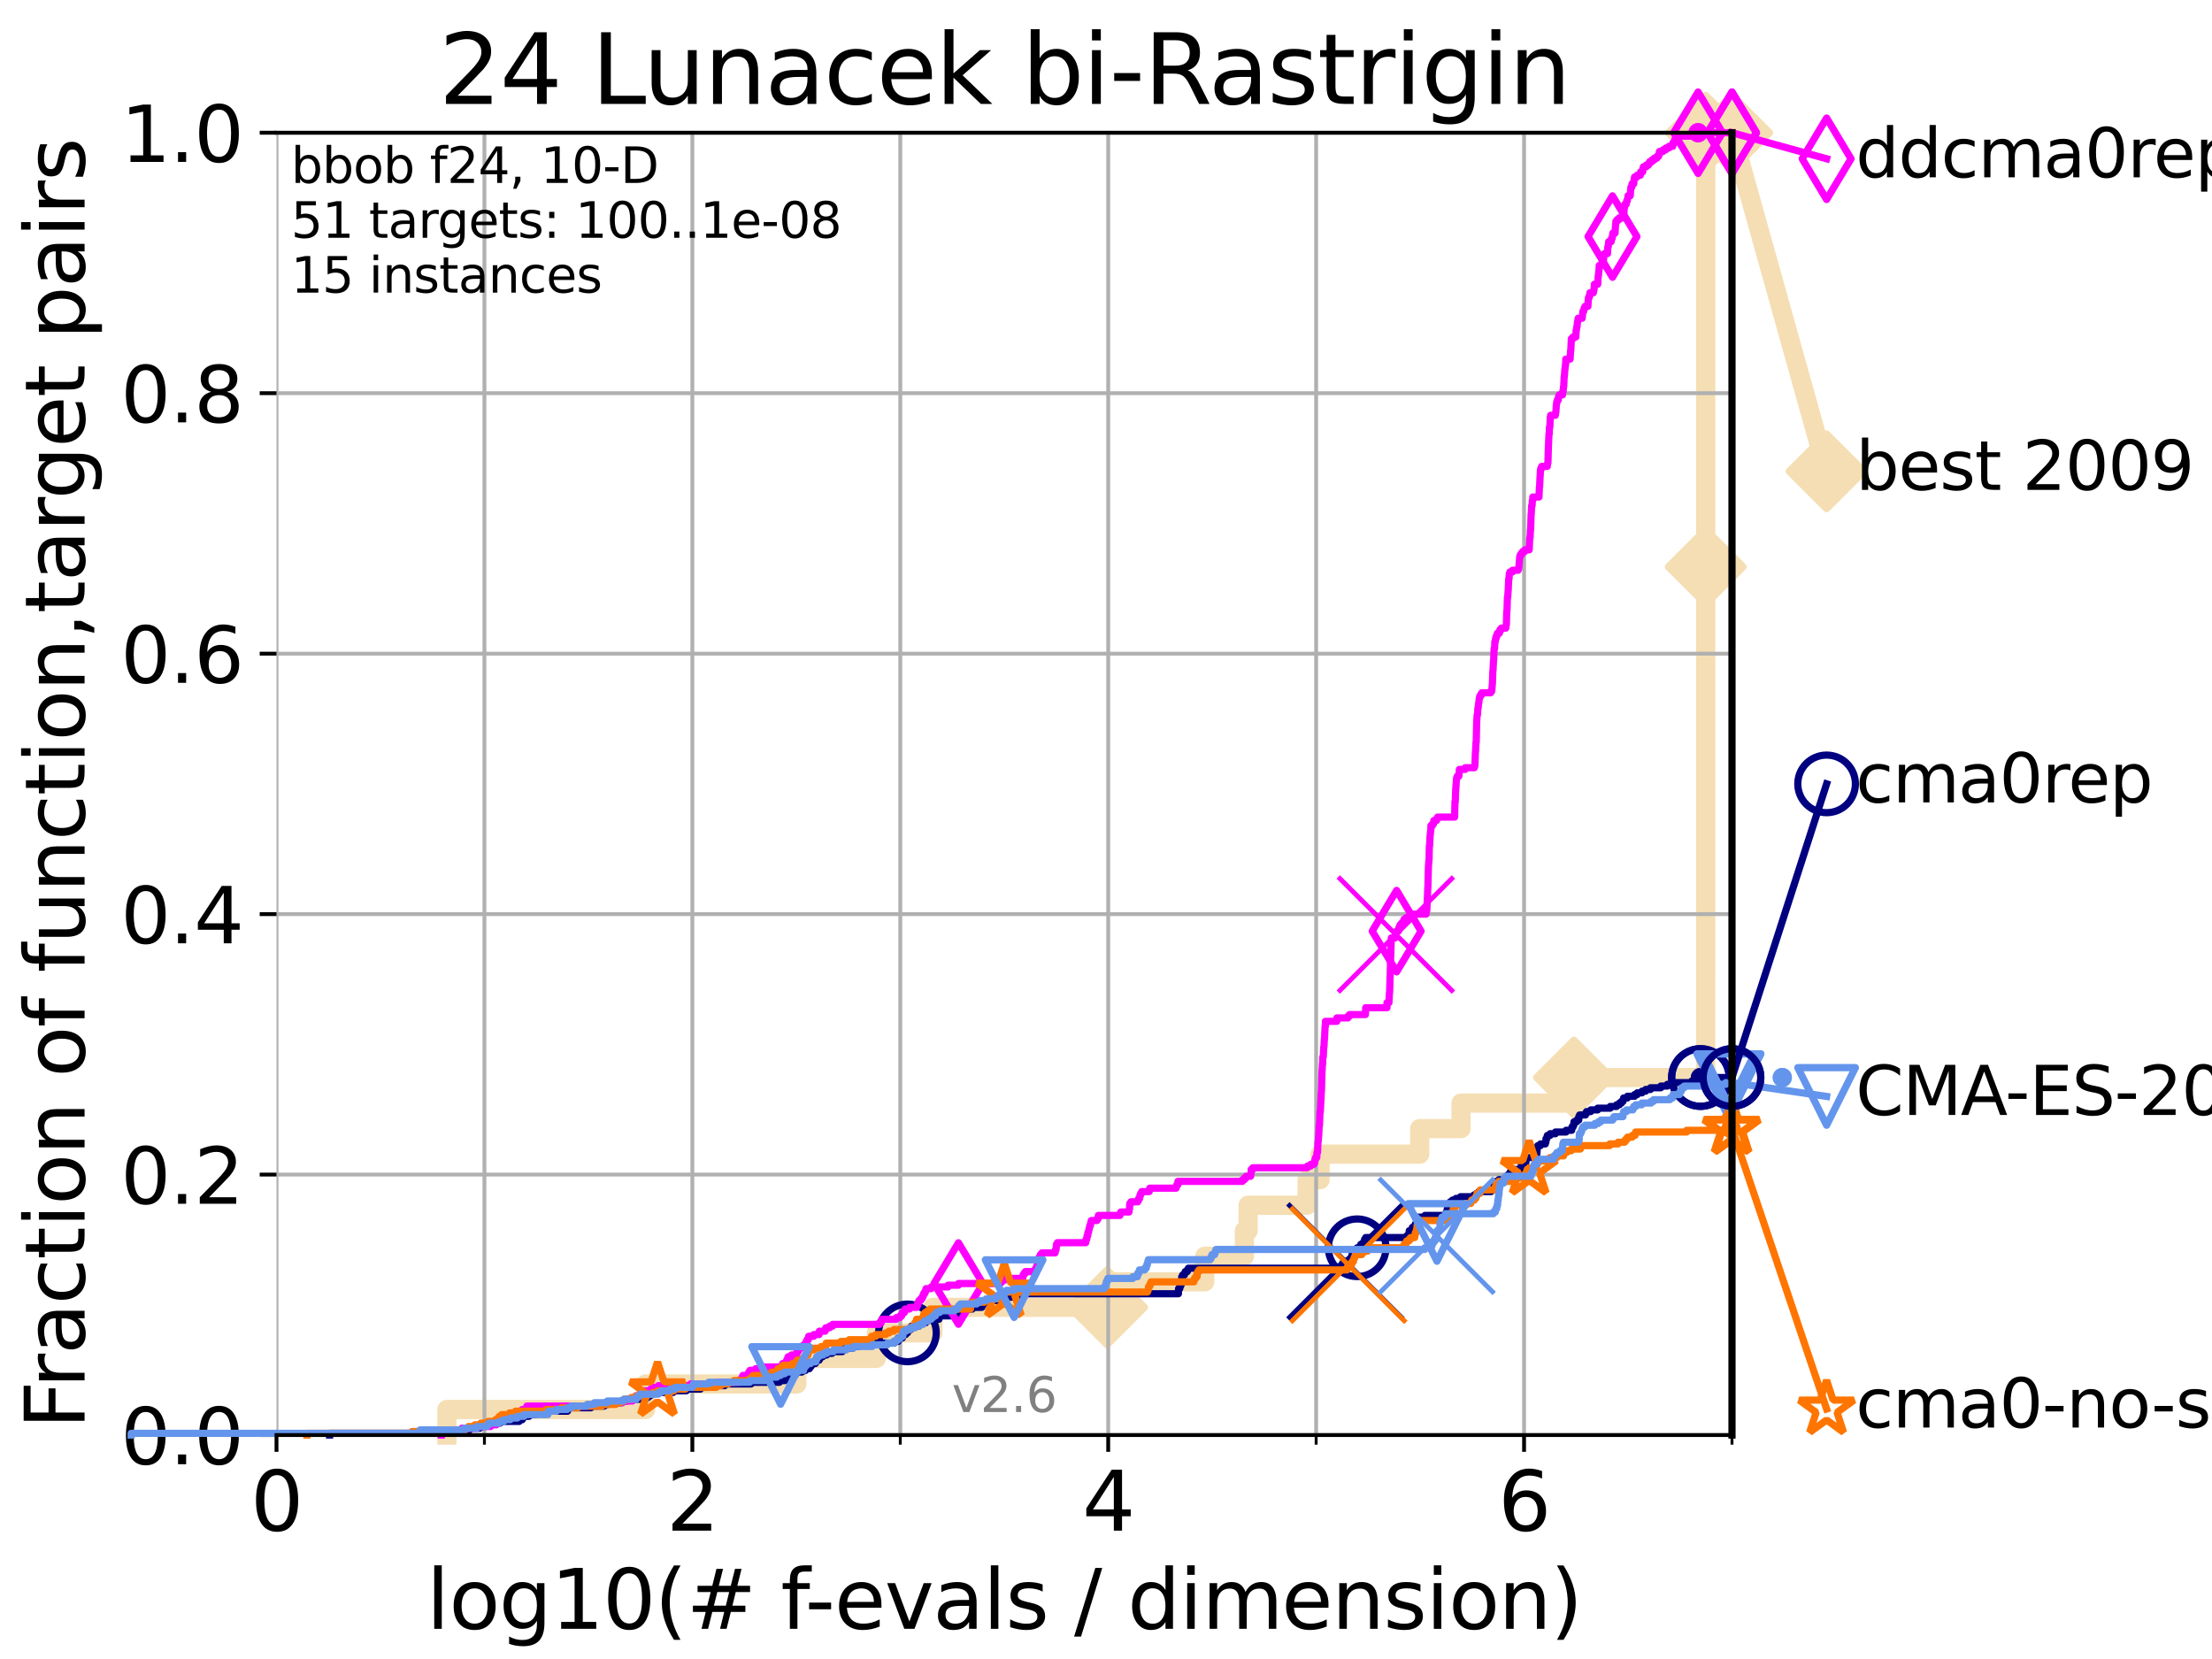 <?xml version="1.0" encoding="utf-8" standalone="no"?>
<!DOCTYPE svg PUBLIC "-//W3C//DTD SVG 1.1//EN"
  "http://www.w3.org/Graphics/SVG/1.1/DTD/svg11.dtd">
<svg xmlns:xlink="http://www.w3.org/1999/xlink" width="460.8pt" height="345.6pt" viewBox="0 0 460.8 345.6" xmlns="http://www.w3.org/2000/svg" version="1.1">
 <defs>
  <style type="text/css">*{stroke-linejoin: round; stroke-linecap: butt}</style>
 </defs>
 <g id="figure_1">
  <g id="patch_1">
   <path d="M 0 345.6 
L 460.8 345.6 
L 460.8 0 
L 0 0 
z
" style="fill: #ffffff"/>
  </g>
  <g id="axes_1">
   <g id="patch_2">
    <path d="M 57.6 298.944 
L 360.806 298.944 
L 360.806 27.648 
L 57.6 27.648 
z
" style="fill: #ffffff"/>
   </g>
   <g id="line2d_1">
    <path d="M 93.099 298.944 
L 93.099 293.624 
L 134.495 293.624 
L 134.495 288.305 
L 165.999 288.305 
L 165.999 282.985 
L 182.551 282.985 
L 182.551 277.666 
L 194.344 277.666 
L 194.344 272.346 
L 230.626 272.346 
L 230.626 267.027 
L 250.967 267.027 
L 250.967 261.707 
L 259.234 261.707 
L 259.234 256.388 
L 260.006 256.388 
L 260.006 251.068 
L 272.291 251.068 
L 272.291 245.749 
L 275.003 245.749 
L 275.003 240.429 
L 295.753 240.429 
L 295.753 235.11 
L 304.36 235.11 
L 304.36 229.79 
L 327.888 229.79 
L 327.888 224.471 
L 355.331 224.471 
L 355.331 213.832 
L 355.332 213.832 
L 355.332 208.512 
L 355.332 208.512 
L 355.332 203.192 
L 355.333 203.192 
L 355.333 197.873 
L 355.333 197.873 
L 355.333 192.553 
L 355.333 192.553 
L 355.333 187.234 
L 355.333 187.234 
L 355.333 176.595 
L 355.334 176.595 
L 355.334 171.275 
L 355.334 171.275 
L 355.334 165.956 
L 355.334 165.956 
L 355.334 160.636 
L 355.334 160.636 
L 355.334 155.317 
L 355.335 155.317 
L 355.335 149.997 
L 355.335 149.997 
L 355.335 144.678 
L 355.335 144.678 
L 355.335 139.358 
L 355.335 139.358 
L 355.335 134.039 
L 355.335 134.039 
L 355.335 128.719 
L 355.335 128.719 
L 355.335 123.4 
L 355.336 123.4 
L 355.336 118.08 
L 355.336 118.08 
L 355.336 112.76 
L 355.336 112.76 
L 355.336 107.441 
L 355.336 107.441 
L 355.336 102.121 
L 355.337 102.121 
L 355.337 96.802 
L 355.337 96.802 
L 355.337 91.482 
L 355.337 91.482 
L 355.337 86.163 
L 355.337 86.163 
L 355.337 80.843 
L 355.337 80.843 
L 355.337 75.524 
L 355.338 75.524 
L 355.338 64.885 
L 355.338 64.885 
L 355.338 59.565 
L 355.338 59.565 
L 355.338 54.246 
L 355.339 54.246 
L 355.339 48.926 
L 355.339 48.926 
L 355.339 43.607 
L 355.339 43.607 
L 355.339 32.968 
L 355.34 32.968 
L 355.34 27.648 
L 360.806 27.648 
" style="fill: none; stroke: #f5deb3; stroke-width: 4; stroke-linecap: square"/>
   </g>
   <g id="line2d_2">
    <defs>
     <path id="me22c21c3be" d="M -0 7.778 
L 7.778 0 
L 0 -7.778 
L -7.778 -0 
z
" style="stroke: #f5deb3; stroke-width: 1.5; stroke-linejoin: miter"/>
    </defs>
    <g>
     <use xlink:href="#me22c21c3be" x="230.626" y="272.346" style="fill: #f5deb3; stroke: #f5deb3; stroke-width: 1.5; stroke-linejoin: miter"/>
     <use xlink:href="#me22c21c3be" x="327.888" y="224.471" style="fill: #f5deb3; stroke: #f5deb3; stroke-width: 1.5; stroke-linejoin: miter"/>
     <use xlink:href="#me22c21c3be" x="355.336" y="118.08" style="fill: #f5deb3; stroke: #f5deb3; stroke-width: 1.5; stroke-linejoin: miter"/>
     <use xlink:href="#me22c21c3be" x="355.34" y="27.648" style="fill: #f5deb3; stroke: #f5deb3; stroke-width: 1.5; stroke-linejoin: miter"/>
     <use xlink:href="#me22c21c3be" x="360.806" y="27.648" style="fill: #f5deb3; stroke: #f5deb3; stroke-width: 1.5; stroke-linejoin: miter"/>
    </g>
   </g>
   <g id="line2d_3">
    <path style="fill: none; stroke: #f5deb3; stroke-width: 4; stroke-linecap: square"/>
    <g/>
   </g>
   <g id="line2d_4">
    <path d="M 360.806 27.648 
L 380.515 98.185 
" style="fill: none; stroke: #f5deb3; stroke-width: 4; stroke-linecap: square"/>
    <g>
     <use xlink:href="#me22c21c3be" x="360.806" y="27.648" style="fill: #f5deb3; stroke: #f5deb3; stroke-width: 1.5; stroke-linejoin: miter"/>
     <use xlink:href="#me22c21c3be" x="380.515" y="98.185" style="fill: #f5deb3; stroke: #f5deb3; stroke-width: 1.5; stroke-linejoin: miter"/>
    </g>
   </g>
   <g id="matplotlib.axis_1">
    <g id="xtick_1">
     <g id="line2d_5">
      <path d="M 57.6 298.944 
L 57.6 27.648 
" clip-path="url(#p9d01706530)" style="fill: none; stroke: #b0b0b0; stroke-width: 0.8; stroke-linecap: square"/>
     </g>
     <g id="line2d_6">
      <defs>
       <path id="m98d0b78e0b" d="M 0 0 
L 0 3.5 
" style="stroke: #000000; stroke-width: 0.8"/>
      </defs>
      <g>
       <use xlink:href="#m98d0b78e0b" x="57.6" y="298.944" style="stroke: #000000; stroke-width: 0.8"/>
      </g>
     </g>
     <g id="text_1">
      <!-- 0 -->
      <g transform="translate(52.192 318.861)scale(0.17 -0.17)">
       <defs>
        <path id="DejaVuSans-30" d="M 2034 4250 
Q 1547 4250 1301 3770 
Q 1056 3291 1056 2328 
Q 1056 1369 1301 889 
Q 1547 409 2034 409 
Q 2525 409 2770 889 
Q 3016 1369 3016 2328 
Q 3016 3291 2770 3770 
Q 2525 4250 2034 4250 
z
M 2034 4750 
Q 2819 4750 3233 4129 
Q 3647 3509 3647 2328 
Q 3647 1150 3233 529 
Q 2819 -91 2034 -91 
Q 1250 -91 836 529 
Q 422 1150 422 2328 
Q 422 3509 836 4129 
Q 1250 4750 2034 4750 
z
" transform="scale(0.016)"/>
       </defs>
       <use xlink:href="#DejaVuSans-30"/>
      </g>
     </g>
    </g>
    <g id="xtick_2">
     <g id="line2d_7">
      <path d="M 144.23 298.944 
L 144.23 27.648 
" clip-path="url(#p9d01706530)" style="fill: none; stroke: #b0b0b0; stroke-width: 0.8; stroke-linecap: square"/>
     </g>
     <g id="line2d_8">
      <g>
       <use xlink:href="#m98d0b78e0b" x="144.23" y="298.944" style="stroke: #000000; stroke-width: 0.8"/>
      </g>
     </g>
     <g id="text_2">
      <!-- 2 -->
      <g transform="translate(138.822 318.861)scale(0.17 -0.17)">
       <defs>
        <path id="DejaVuSans-32" d="M 1228 531 
L 3431 531 
L 3431 0 
L 469 0 
L 469 531 
Q 828 903 1448 1529 
Q 2069 2156 2228 2338 
Q 2531 2678 2651 2914 
Q 2772 3150 2772 3378 
Q 2772 3750 2511 3984 
Q 2250 4219 1831 4219 
Q 1534 4219 1204 4116 
Q 875 4013 500 3803 
L 500 4441 
Q 881 4594 1212 4672 
Q 1544 4750 1819 4750 
Q 2544 4750 2975 4387 
Q 3406 4025 3406 3419 
Q 3406 3131 3298 2873 
Q 3191 2616 2906 2266 
Q 2828 2175 2409 1742 
Q 1991 1309 1228 531 
z
" transform="scale(0.016)"/>
       </defs>
       <use xlink:href="#DejaVuSans-32"/>
      </g>
     </g>
    </g>
    <g id="xtick_3">
     <g id="line2d_9">
      <path d="M 230.861 298.944 
L 230.861 27.648 
" clip-path="url(#p9d01706530)" style="fill: none; stroke: #b0b0b0; stroke-width: 0.8; stroke-linecap: square"/>
     </g>
     <g id="line2d_10">
      <g>
       <use xlink:href="#m98d0b78e0b" x="230.861" y="298.944" style="stroke: #000000; stroke-width: 0.8"/>
      </g>
     </g>
     <g id="text_3">
      <!-- 4 -->
      <g transform="translate(225.453 318.861)scale(0.17 -0.17)">
       <defs>
        <path id="DejaVuSans-34" d="M 2419 4116 
L 825 1625 
L 2419 1625 
L 2419 4116 
z
M 2253 4666 
L 3047 4666 
L 3047 1625 
L 3713 1625 
L 3713 1100 
L 3047 1100 
L 3047 0 
L 2419 0 
L 2419 1100 
L 313 1100 
L 313 1709 
L 2253 4666 
z
" transform="scale(0.016)"/>
       </defs>
       <use xlink:href="#DejaVuSans-34"/>
      </g>
     </g>
    </g>
    <g id="xtick_4">
     <g id="line2d_11">
      <path d="M 317.491 298.944 
L 317.491 27.648 
" clip-path="url(#p9d01706530)" style="fill: none; stroke: #b0b0b0; stroke-width: 0.8; stroke-linecap: square"/>
     </g>
     <g id="line2d_12">
      <g>
       <use xlink:href="#m98d0b78e0b" x="317.491" y="298.944" style="stroke: #000000; stroke-width: 0.8"/>
      </g>
     </g>
     <g id="text_4">
      <!-- 6 -->
      <g transform="translate(312.083 318.861)scale(0.17 -0.17)">
       <defs>
        <path id="DejaVuSans-36" d="M 2113 2584 
Q 1688 2584 1439 2293 
Q 1191 2003 1191 1497 
Q 1191 994 1439 701 
Q 1688 409 2113 409 
Q 2538 409 2786 701 
Q 3034 994 3034 1497 
Q 3034 2003 2786 2293 
Q 2538 2584 2113 2584 
z
M 3366 4563 
L 3366 3988 
Q 3128 4100 2886 4159 
Q 2644 4219 2406 4219 
Q 1781 4219 1451 3797 
Q 1122 3375 1075 2522 
Q 1259 2794 1537 2939 
Q 1816 3084 2150 3084 
Q 2853 3084 3261 2657 
Q 3669 2231 3669 1497 
Q 3669 778 3244 343 
Q 2819 -91 2113 -91 
Q 1303 -91 875 529 
Q 447 1150 447 2328 
Q 447 3434 972 4092 
Q 1497 4750 2381 4750 
Q 2619 4750 2861 4703 
Q 3103 4656 3366 4563 
z
" transform="scale(0.016)"/>
       </defs>
       <use xlink:href="#DejaVuSans-36"/>
      </g>
     </g>
    </g>
    <g id="xtick_5">
     <g id="line2d_13">
      <path d="M 100.915 298.944 
L 100.915 27.648 
" clip-path="url(#p9d01706530)" style="fill: none; stroke: #b0b0b0; stroke-width: 0.8; stroke-linecap: square"/>
     </g>
     <g id="line2d_14">
      <defs>
       <path id="m0a37eca4fe" d="M 0 0 
L 0 2 
" style="stroke: #000000; stroke-width: 0.6"/>
      </defs>
      <g>
       <use xlink:href="#m0a37eca4fe" x="100.915" y="298.944" style="stroke: #000000; stroke-width: 0.6"/>
      </g>
     </g>
    </g>
    <g id="xtick_6">
     <g id="line2d_15">
      <path d="M 187.546 298.944 
L 187.546 27.648 
" clip-path="url(#p9d01706530)" style="fill: none; stroke: #b0b0b0; stroke-width: 0.8; stroke-linecap: square"/>
     </g>
     <g id="line2d_16">
      <g>
       <use xlink:href="#m0a37eca4fe" x="187.546" y="298.944" style="stroke: #000000; stroke-width: 0.6"/>
      </g>
     </g>
    </g>
    <g id="xtick_7">
     <g id="line2d_17">
      <path d="M 274.176 298.944 
L 274.176 27.648 
" clip-path="url(#p9d01706530)" style="fill: none; stroke: #b0b0b0; stroke-width: 0.8; stroke-linecap: square"/>
     </g>
     <g id="line2d_18">
      <g>
       <use xlink:href="#m0a37eca4fe" x="274.176" y="298.944" style="stroke: #000000; stroke-width: 0.6"/>
      </g>
     </g>
    </g>
    <g id="xtick_8">
     <g id="line2d_19">
      <path d="M 360.806 298.944 
L 360.806 27.648 
" clip-path="url(#p9d01706530)" style="fill: none; stroke: #b0b0b0; stroke-width: 0.8; stroke-linecap: square"/>
     </g>
     <g id="line2d_20">
      <g>
       <use xlink:href="#m0a37eca4fe" x="360.806" y="298.944" style="stroke: #000000; stroke-width: 0.6"/>
      </g>
     </g>
    </g>
    <g id="text_5">
     <!-- log10(# f-evals / dimension) -->
     <g transform="translate(88.823 339.314)scale(0.17 -0.17)">
      <defs>
       <path id="DejaVuSans-6c" d="M 603 4863 
L 1178 4863 
L 1178 0 
L 603 0 
L 603 4863 
z
" transform="scale(0.016)"/>
       <path id="DejaVuSans-6f" d="M 1959 3097 
Q 1497 3097 1228 2736 
Q 959 2375 959 1747 
Q 959 1119 1226 758 
Q 1494 397 1959 397 
Q 2419 397 2687 759 
Q 2956 1122 2956 1747 
Q 2956 2369 2687 2733 
Q 2419 3097 1959 3097 
z
M 1959 3584 
Q 2709 3584 3137 3096 
Q 3566 2609 3566 1747 
Q 3566 888 3137 398 
Q 2709 -91 1959 -91 
Q 1206 -91 779 398 
Q 353 888 353 1747 
Q 353 2609 779 3096 
Q 1206 3584 1959 3584 
z
" transform="scale(0.016)"/>
       <path id="DejaVuSans-67" d="M 2906 1791 
Q 2906 2416 2648 2759 
Q 2391 3103 1925 3103 
Q 1463 3103 1205 2759 
Q 947 2416 947 1791 
Q 947 1169 1205 825 
Q 1463 481 1925 481 
Q 2391 481 2648 825 
Q 2906 1169 2906 1791 
z
M 3481 434 
Q 3481 -459 3084 -895 
Q 2688 -1331 1869 -1331 
Q 1566 -1331 1297 -1286 
Q 1028 -1241 775 -1147 
L 775 -588 
Q 1028 -725 1275 -790 
Q 1522 -856 1778 -856 
Q 2344 -856 2625 -561 
Q 2906 -266 2906 331 
L 2906 616 
Q 2728 306 2450 153 
Q 2172 0 1784 0 
Q 1141 0 747 490 
Q 353 981 353 1791 
Q 353 2603 747 3093 
Q 1141 3584 1784 3584 
Q 2172 3584 2450 3431 
Q 2728 3278 2906 2969 
L 2906 3500 
L 3481 3500 
L 3481 434 
z
" transform="scale(0.016)"/>
       <path id="DejaVuSans-31" d="M 794 531 
L 1825 531 
L 1825 4091 
L 703 3866 
L 703 4441 
L 1819 4666 
L 2450 4666 
L 2450 531 
L 3481 531 
L 3481 0 
L 794 0 
L 794 531 
z
" transform="scale(0.016)"/>
       <path id="DejaVuSans-28" d="M 1984 4856 
Q 1566 4138 1362 3434 
Q 1159 2731 1159 2009 
Q 1159 1288 1364 580 
Q 1569 -128 1984 -844 
L 1484 -844 
Q 1016 -109 783 600 
Q 550 1309 550 2009 
Q 550 2706 781 3412 
Q 1013 4119 1484 4856 
L 1984 4856 
z
" transform="scale(0.016)"/>
       <path id="DejaVuSans-23" d="M 3272 2816 
L 2363 2816 
L 2100 1772 
L 3016 1772 
L 3272 2816 
z
M 2803 4594 
L 2478 3297 
L 3391 3297 
L 3719 4594 
L 4219 4594 
L 3897 3297 
L 4872 3297 
L 4872 2816 
L 3775 2816 
L 3519 1772 
L 4513 1772 
L 4513 1294 
L 3397 1294 
L 3072 0 
L 2572 0 
L 2894 1294 
L 1978 1294 
L 1656 0 
L 1153 0 
L 1478 1294 
L 494 1294 
L 494 1772 
L 1594 1772 
L 1856 2816 
L 850 2816 
L 850 3297 
L 1978 3297 
L 2297 4594 
L 2803 4594 
z
" transform="scale(0.016)"/>
       <path id="DejaVuSans-20" transform="scale(0.016)"/>
       <path id="DejaVuSans-66" d="M 2375 4863 
L 2375 4384 
L 1825 4384 
Q 1516 4384 1395 4259 
Q 1275 4134 1275 3809 
L 1275 3500 
L 2222 3500 
L 2222 3053 
L 1275 3053 
L 1275 0 
L 697 0 
L 697 3053 
L 147 3053 
L 147 3500 
L 697 3500 
L 697 3744 
Q 697 4328 969 4595 
Q 1241 4863 1831 4863 
L 2375 4863 
z
" transform="scale(0.016)"/>
       <path id="DejaVuSans-2d" d="M 313 2009 
L 1997 2009 
L 1997 1497 
L 313 1497 
L 313 2009 
z
" transform="scale(0.016)"/>
       <path id="DejaVuSans-65" d="M 3597 1894 
L 3597 1613 
L 953 1613 
Q 991 1019 1311 708 
Q 1631 397 2203 397 
Q 2534 397 2845 478 
Q 3156 559 3463 722 
L 3463 178 
Q 3153 47 2828 -22 
Q 2503 -91 2169 -91 
Q 1331 -91 842 396 
Q 353 884 353 1716 
Q 353 2575 817 3079 
Q 1281 3584 2069 3584 
Q 2775 3584 3186 3129 
Q 3597 2675 3597 1894 
z
M 3022 2063 
Q 3016 2534 2758 2815 
Q 2500 3097 2075 3097 
Q 1594 3097 1305 2825 
Q 1016 2553 972 2059 
L 3022 2063 
z
" transform="scale(0.016)"/>
       <path id="DejaVuSans-76" d="M 191 3500 
L 800 3500 
L 1894 563 
L 2988 3500 
L 3597 3500 
L 2284 0 
L 1503 0 
L 191 3500 
z
" transform="scale(0.016)"/>
       <path id="DejaVuSans-61" d="M 2194 1759 
Q 1497 1759 1228 1600 
Q 959 1441 959 1056 
Q 959 750 1161 570 
Q 1363 391 1709 391 
Q 2188 391 2477 730 
Q 2766 1069 2766 1631 
L 2766 1759 
L 2194 1759 
z
M 3341 1997 
L 3341 0 
L 2766 0 
L 2766 531 
Q 2569 213 2275 61 
Q 1981 -91 1556 -91 
Q 1019 -91 701 211 
Q 384 513 384 1019 
Q 384 1609 779 1909 
Q 1175 2209 1959 2209 
L 2766 2209 
L 2766 2266 
Q 2766 2663 2505 2880 
Q 2244 3097 1772 3097 
Q 1472 3097 1187 3025 
Q 903 2953 641 2809 
L 641 3341 
Q 956 3463 1253 3523 
Q 1550 3584 1831 3584 
Q 2591 3584 2966 3190 
Q 3341 2797 3341 1997 
z
" transform="scale(0.016)"/>
       <path id="DejaVuSans-73" d="M 2834 3397 
L 2834 2853 
Q 2591 2978 2328 3040 
Q 2066 3103 1784 3103 
Q 1356 3103 1142 2972 
Q 928 2841 928 2578 
Q 928 2378 1081 2264 
Q 1234 2150 1697 2047 
L 1894 2003 
Q 2506 1872 2764 1633 
Q 3022 1394 3022 966 
Q 3022 478 2636 193 
Q 2250 -91 1575 -91 
Q 1294 -91 989 -36 
Q 684 19 347 128 
L 347 722 
Q 666 556 975 473 
Q 1284 391 1588 391 
Q 1994 391 2212 530 
Q 2431 669 2431 922 
Q 2431 1156 2273 1281 
Q 2116 1406 1581 1522 
L 1381 1569 
Q 847 1681 609 1914 
Q 372 2147 372 2553 
Q 372 3047 722 3315 
Q 1072 3584 1716 3584 
Q 2034 3584 2315 3537 
Q 2597 3491 2834 3397 
z
" transform="scale(0.016)"/>
       <path id="DejaVuSans-2f" d="M 1625 4666 
L 2156 4666 
L 531 -594 
L 0 -594 
L 1625 4666 
z
" transform="scale(0.016)"/>
       <path id="DejaVuSans-64" d="M 2906 2969 
L 2906 4863 
L 3481 4863 
L 3481 0 
L 2906 0 
L 2906 525 
Q 2725 213 2448 61 
Q 2172 -91 1784 -91 
Q 1150 -91 751 415 
Q 353 922 353 1747 
Q 353 2572 751 3078 
Q 1150 3584 1784 3584 
Q 2172 3584 2448 3432 
Q 2725 3281 2906 2969 
z
M 947 1747 
Q 947 1113 1208 752 
Q 1469 391 1925 391 
Q 2381 391 2643 752 
Q 2906 1113 2906 1747 
Q 2906 2381 2643 2742 
Q 2381 3103 1925 3103 
Q 1469 3103 1208 2742 
Q 947 2381 947 1747 
z
" transform="scale(0.016)"/>
       <path id="DejaVuSans-69" d="M 603 3500 
L 1178 3500 
L 1178 0 
L 603 0 
L 603 3500 
z
M 603 4863 
L 1178 4863 
L 1178 4134 
L 603 4134 
L 603 4863 
z
" transform="scale(0.016)"/>
       <path id="DejaVuSans-6d" d="M 3328 2828 
Q 3544 3216 3844 3400 
Q 4144 3584 4550 3584 
Q 5097 3584 5394 3201 
Q 5691 2819 5691 2113 
L 5691 0 
L 5113 0 
L 5113 2094 
Q 5113 2597 4934 2840 
Q 4756 3084 4391 3084 
Q 3944 3084 3684 2787 
Q 3425 2491 3425 1978 
L 3425 0 
L 2847 0 
L 2847 2094 
Q 2847 2600 2669 2842 
Q 2491 3084 2119 3084 
Q 1678 3084 1418 2786 
Q 1159 2488 1159 1978 
L 1159 0 
L 581 0 
L 581 3500 
L 1159 3500 
L 1159 2956 
Q 1356 3278 1631 3431 
Q 1906 3584 2284 3584 
Q 2666 3584 2933 3390 
Q 3200 3197 3328 2828 
z
" transform="scale(0.016)"/>
       <path id="DejaVuSans-6e" d="M 3513 2113 
L 3513 0 
L 2938 0 
L 2938 2094 
Q 2938 2591 2744 2837 
Q 2550 3084 2163 3084 
Q 1697 3084 1428 2787 
Q 1159 2491 1159 1978 
L 1159 0 
L 581 0 
L 581 3500 
L 1159 3500 
L 1159 2956 
Q 1366 3272 1645 3428 
Q 1925 3584 2291 3584 
Q 2894 3584 3203 3211 
Q 3513 2838 3513 2113 
z
" transform="scale(0.016)"/>
       <path id="DejaVuSans-29" d="M 513 4856 
L 1013 4856 
Q 1481 4119 1714 3412 
Q 1947 2706 1947 2009 
Q 1947 1309 1714 600 
Q 1481 -109 1013 -844 
L 513 -844 
Q 928 -128 1133 580 
Q 1338 1288 1338 2009 
Q 1338 2731 1133 3434 
Q 928 4138 513 4856 
z
" transform="scale(0.016)"/>
      </defs>
      <use xlink:href="#DejaVuSans-6c"/>
      <use xlink:href="#DejaVuSans-6f" x="27.783"/>
      <use xlink:href="#DejaVuSans-67" x="88.965"/>
      <use xlink:href="#DejaVuSans-31" x="152.441"/>
      <use xlink:href="#DejaVuSans-30" x="216.064"/>
      <use xlink:href="#DejaVuSans-28" x="279.688"/>
      <use xlink:href="#DejaVuSans-23" x="318.701"/>
      <use xlink:href="#DejaVuSans-20" x="402.49"/>
      <use xlink:href="#DejaVuSans-66" x="434.277"/>
      <use xlink:href="#DejaVuSans-2d" x="463.982"/>
      <use xlink:href="#DejaVuSans-65" x="500.066"/>
      <use xlink:href="#DejaVuSans-76" x="561.59"/>
      <use xlink:href="#DejaVuSans-61" x="620.77"/>
      <use xlink:href="#DejaVuSans-6c" x="682.049"/>
      <use xlink:href="#DejaVuSans-73" x="709.832"/>
      <use xlink:href="#DejaVuSans-20" x="761.932"/>
      <use xlink:href="#DejaVuSans-2f" x="793.719"/>
      <use xlink:href="#DejaVuSans-20" x="827.41"/>
      <use xlink:href="#DejaVuSans-64" x="859.197"/>
      <use xlink:href="#DejaVuSans-69" x="922.674"/>
      <use xlink:href="#DejaVuSans-6d" x="950.457"/>
      <use xlink:href="#DejaVuSans-65" x="1047.869"/>
      <use xlink:href="#DejaVuSans-6e" x="1109.393"/>
      <use xlink:href="#DejaVuSans-73" x="1172.771"/>
      <use xlink:href="#DejaVuSans-69" x="1224.871"/>
      <use xlink:href="#DejaVuSans-6f" x="1252.654"/>
      <use xlink:href="#DejaVuSans-6e" x="1313.836"/>
      <use xlink:href="#DejaVuSans-29" x="1377.215"/>
     </g>
    </g>
   </g>
   <g id="matplotlib.axis_2">
    <g id="ytick_1">
     <g id="line2d_21">
      <path d="M 57.6 298.944 
L 360.806 298.944 
" clip-path="url(#p9d01706530)" style="fill: none; stroke: #b0b0b0; stroke-width: 0.8; stroke-linecap: square"/>
     </g>
     <g id="line2d_22">
      <defs>
       <path id="m99317fbd09" d="M 0 0 
L -3.5 0 
" style="stroke: #000000; stroke-width: 0.8"/>
      </defs>
      <g>
       <use xlink:href="#m99317fbd09" x="57.6" y="298.944" style="stroke: #000000; stroke-width: 0.8"/>
      </g>
     </g>
     <g id="text_6">
      <!-- 0.0 -->
      <g transform="translate(25.155 305.023)scale(0.16 -0.16)">
       <defs>
        <path id="DejaVuSans-2e" d="M 684 794 
L 1344 794 
L 1344 0 
L 684 0 
L 684 794 
z
" transform="scale(0.016)"/>
       </defs>
       <use xlink:href="#DejaVuSans-30"/>
       <use xlink:href="#DejaVuSans-2e" x="63.623"/>
       <use xlink:href="#DejaVuSans-30" x="95.41"/>
      </g>
     </g>
    </g>
    <g id="ytick_2">
     <g id="line2d_23">
      <path d="M 57.6 244.685 
L 360.806 244.685 
" clip-path="url(#p9d01706530)" style="fill: none; stroke: #b0b0b0; stroke-width: 0.8; stroke-linecap: square"/>
     </g>
     <g id="line2d_24">
      <g>
       <use xlink:href="#m99317fbd09" x="57.6" y="244.685" style="stroke: #000000; stroke-width: 0.8"/>
      </g>
     </g>
     <g id="text_7">
      <!-- 0.2 -->
      <g transform="translate(25.155 250.764)scale(0.16 -0.16)">
       <use xlink:href="#DejaVuSans-30"/>
       <use xlink:href="#DejaVuSans-2e" x="63.623"/>
       <use xlink:href="#DejaVuSans-32" x="95.41"/>
      </g>
     </g>
    </g>
    <g id="ytick_3">
     <g id="line2d_25">
      <path d="M 57.6 190.426 
L 360.806 190.426 
" clip-path="url(#p9d01706530)" style="fill: none; stroke: #b0b0b0; stroke-width: 0.8; stroke-linecap: square"/>
     </g>
     <g id="line2d_26">
      <g>
       <use xlink:href="#m99317fbd09" x="57.6" y="190.426" style="stroke: #000000; stroke-width: 0.8"/>
      </g>
     </g>
     <g id="text_8">
      <!-- 0.4 -->
      <g transform="translate(25.155 196.504)scale(0.16 -0.16)">
       <use xlink:href="#DejaVuSans-30"/>
       <use xlink:href="#DejaVuSans-2e" x="63.623"/>
       <use xlink:href="#DejaVuSans-34" x="95.41"/>
      </g>
     </g>
    </g>
    <g id="ytick_4">
     <g id="line2d_27">
      <path d="M 57.6 136.166 
L 360.806 136.166 
" clip-path="url(#p9d01706530)" style="fill: none; stroke: #b0b0b0; stroke-width: 0.8; stroke-linecap: square"/>
     </g>
     <g id="line2d_28">
      <g>
       <use xlink:href="#m99317fbd09" x="57.6" y="136.166" style="stroke: #000000; stroke-width: 0.8"/>
      </g>
     </g>
     <g id="text_9">
      <!-- 0.6 -->
      <g transform="translate(25.155 142.245)scale(0.16 -0.16)">
       <use xlink:href="#DejaVuSans-30"/>
       <use xlink:href="#DejaVuSans-2e" x="63.623"/>
       <use xlink:href="#DejaVuSans-36" x="95.41"/>
      </g>
     </g>
    </g>
    <g id="ytick_5">
     <g id="line2d_29">
      <path d="M 57.6 81.907 
L 360.806 81.907 
" clip-path="url(#p9d01706530)" style="fill: none; stroke: #b0b0b0; stroke-width: 0.8; stroke-linecap: square"/>
     </g>
     <g id="line2d_30">
      <g>
       <use xlink:href="#m99317fbd09" x="57.6" y="81.907" style="stroke: #000000; stroke-width: 0.8"/>
      </g>
     </g>
     <g id="text_10">
      <!-- 0.8 -->
      <g transform="translate(25.155 87.986)scale(0.16 -0.16)">
       <defs>
        <path id="DejaVuSans-38" d="M 2034 2216 
Q 1584 2216 1326 1975 
Q 1069 1734 1069 1313 
Q 1069 891 1326 650 
Q 1584 409 2034 409 
Q 2484 409 2743 651 
Q 3003 894 3003 1313 
Q 3003 1734 2745 1975 
Q 2488 2216 2034 2216 
z
M 1403 2484 
Q 997 2584 770 2862 
Q 544 3141 544 3541 
Q 544 4100 942 4425 
Q 1341 4750 2034 4750 
Q 2731 4750 3128 4425 
Q 3525 4100 3525 3541 
Q 3525 3141 3298 2862 
Q 3072 2584 2669 2484 
Q 3125 2378 3379 2068 
Q 3634 1759 3634 1313 
Q 3634 634 3220 271 
Q 2806 -91 2034 -91 
Q 1263 -91 848 271 
Q 434 634 434 1313 
Q 434 1759 690 2068 
Q 947 2378 1403 2484 
z
M 1172 3481 
Q 1172 3119 1398 2916 
Q 1625 2713 2034 2713 
Q 2441 2713 2670 2916 
Q 2900 3119 2900 3481 
Q 2900 3844 2670 4047 
Q 2441 4250 2034 4250 
Q 1625 4250 1398 4047 
Q 1172 3844 1172 3481 
z
" transform="scale(0.016)"/>
       </defs>
       <use xlink:href="#DejaVuSans-30"/>
       <use xlink:href="#DejaVuSans-2e" x="63.623"/>
       <use xlink:href="#DejaVuSans-38" x="95.41"/>
      </g>
     </g>
    </g>
    <g id="ytick_6">
     <g id="line2d_31">
      <path d="M 57.6 27.648 
L 360.806 27.648 
" clip-path="url(#p9d01706530)" style="fill: none; stroke: #b0b0b0; stroke-width: 0.8; stroke-linecap: square"/>
     </g>
     <g id="line2d_32">
      <g>
       <use xlink:href="#m99317fbd09" x="57.6" y="27.648" style="stroke: #000000; stroke-width: 0.8"/>
      </g>
     </g>
     <g id="text_11">
      <!-- 1.0 -->
      <g transform="translate(25.155 33.727)scale(0.16 -0.16)">
       <use xlink:href="#DejaVuSans-31"/>
       <use xlink:href="#DejaVuSans-2e" x="63.623"/>
       <use xlink:href="#DejaVuSans-30" x="95.41"/>
      </g>
     </g>
    </g>
    <g id="text_12">
     <!-- Fraction of function,target pairs -->
     <g transform="translate(17.62 297.681)rotate(-90)scale(0.17 -0.17)">
      <defs>
       <path id="DejaVuSans-46" d="M 628 4666 
L 3309 4666 
L 3309 4134 
L 1259 4134 
L 1259 2759 
L 3109 2759 
L 3109 2228 
L 1259 2228 
L 1259 0 
L 628 0 
L 628 4666 
z
" transform="scale(0.016)"/>
       <path id="DejaVuSans-72" d="M 2631 2963 
Q 2534 3019 2420 3045 
Q 2306 3072 2169 3072 
Q 1681 3072 1420 2755 
Q 1159 2438 1159 1844 
L 1159 0 
L 581 0 
L 581 3500 
L 1159 3500 
L 1159 2956 
Q 1341 3275 1631 3429 
Q 1922 3584 2338 3584 
Q 2397 3584 2469 3576 
Q 2541 3569 2628 3553 
L 2631 2963 
z
" transform="scale(0.016)"/>
       <path id="DejaVuSans-63" d="M 3122 3366 
L 3122 2828 
Q 2878 2963 2633 3030 
Q 2388 3097 2138 3097 
Q 1578 3097 1268 2742 
Q 959 2388 959 1747 
Q 959 1106 1268 751 
Q 1578 397 2138 397 
Q 2388 397 2633 464 
Q 2878 531 3122 666 
L 3122 134 
Q 2881 22 2623 -34 
Q 2366 -91 2075 -91 
Q 1284 -91 818 406 
Q 353 903 353 1747 
Q 353 2603 823 3093 
Q 1294 3584 2113 3584 
Q 2378 3584 2631 3529 
Q 2884 3475 3122 3366 
z
" transform="scale(0.016)"/>
       <path id="DejaVuSans-74" d="M 1172 4494 
L 1172 3500 
L 2356 3500 
L 2356 3053 
L 1172 3053 
L 1172 1153 
Q 1172 725 1289 603 
Q 1406 481 1766 481 
L 2356 481 
L 2356 0 
L 1766 0 
Q 1100 0 847 248 
Q 594 497 594 1153 
L 594 3053 
L 172 3053 
L 172 3500 
L 594 3500 
L 594 4494 
L 1172 4494 
z
" transform="scale(0.016)"/>
       <path id="DejaVuSans-75" d="M 544 1381 
L 544 3500 
L 1119 3500 
L 1119 1403 
Q 1119 906 1312 657 
Q 1506 409 1894 409 
Q 2359 409 2629 706 
Q 2900 1003 2900 1516 
L 2900 3500 
L 3475 3500 
L 3475 0 
L 2900 0 
L 2900 538 
Q 2691 219 2414 64 
Q 2138 -91 1772 -91 
Q 1169 -91 856 284 
Q 544 659 544 1381 
z
M 1991 3584 
L 1991 3584 
z
" transform="scale(0.016)"/>
       <path id="DejaVuSans-2c" d="M 750 794 
L 1409 794 
L 1409 256 
L 897 -744 
L 494 -744 
L 750 256 
L 750 794 
z
" transform="scale(0.016)"/>
       <path id="DejaVuSans-70" d="M 1159 525 
L 1159 -1331 
L 581 -1331 
L 581 3500 
L 1159 3500 
L 1159 2969 
Q 1341 3281 1617 3432 
Q 1894 3584 2278 3584 
Q 2916 3584 3314 3078 
Q 3713 2572 3713 1747 
Q 3713 922 3314 415 
Q 2916 -91 2278 -91 
Q 1894 -91 1617 61 
Q 1341 213 1159 525 
z
M 3116 1747 
Q 3116 2381 2855 2742 
Q 2594 3103 2138 3103 
Q 1681 3103 1420 2742 
Q 1159 2381 1159 1747 
Q 1159 1113 1420 752 
Q 1681 391 2138 391 
Q 2594 391 2855 752 
Q 3116 1113 3116 1747 
z
" transform="scale(0.016)"/>
      </defs>
      <use xlink:href="#DejaVuSans-46"/>
      <use xlink:href="#DejaVuSans-72" x="50.27"/>
      <use xlink:href="#DejaVuSans-61" x="91.383"/>
      <use xlink:href="#DejaVuSans-63" x="152.662"/>
      <use xlink:href="#DejaVuSans-74" x="207.643"/>
      <use xlink:href="#DejaVuSans-69" x="246.852"/>
      <use xlink:href="#DejaVuSans-6f" x="274.635"/>
      <use xlink:href="#DejaVuSans-6e" x="335.816"/>
      <use xlink:href="#DejaVuSans-20" x="399.195"/>
      <use xlink:href="#DejaVuSans-6f" x="430.982"/>
      <use xlink:href="#DejaVuSans-66" x="492.164"/>
      <use xlink:href="#DejaVuSans-20" x="527.369"/>
      <use xlink:href="#DejaVuSans-66" x="559.156"/>
      <use xlink:href="#DejaVuSans-75" x="594.361"/>
      <use xlink:href="#DejaVuSans-6e" x="657.74"/>
      <use xlink:href="#DejaVuSans-63" x="721.119"/>
      <use xlink:href="#DejaVuSans-74" x="776.1"/>
      <use xlink:href="#DejaVuSans-69" x="815.309"/>
      <use xlink:href="#DejaVuSans-6f" x="843.092"/>
      <use xlink:href="#DejaVuSans-6e" x="904.273"/>
      <use xlink:href="#DejaVuSans-2c" x="967.652"/>
      <use xlink:href="#DejaVuSans-74" x="999.439"/>
      <use xlink:href="#DejaVuSans-61" x="1038.648"/>
      <use xlink:href="#DejaVuSans-72" x="1099.928"/>
      <use xlink:href="#DejaVuSans-67" x="1139.291"/>
      <use xlink:href="#DejaVuSans-65" x="1202.768"/>
      <use xlink:href="#DejaVuSans-74" x="1264.291"/>
      <use xlink:href="#DejaVuSans-20" x="1303.5"/>
      <use xlink:href="#DejaVuSans-70" x="1335.287"/>
      <use xlink:href="#DejaVuSans-61" x="1398.764"/>
      <use xlink:href="#DejaVuSans-69" x="1460.043"/>
      <use xlink:href="#DejaVuSans-72" x="1487.826"/>
      <use xlink:href="#DejaVuSans-73" x="1528.939"/>
     </g>
    </g>
   </g>
   <g id="line2d_33">
    <defs>
     <path id="m84db47c30b" d="M 0 1.5 
C 0.398 1.5 0.779 1.342 1.061 1.061 
C 1.342 0.779 1.5 0.398 1.5 0 
C 1.5 -0.398 1.342 -0.779 1.061 -1.061 
C 0.779 -1.342 0.398 -1.5 0 -1.5 
C -0.398 -1.5 -0.779 -1.342 -1.061 -1.061 
C -1.342 -0.779 -1.5 -0.398 -1.5 0 
C -1.5 0.398 -1.342 0.779 -1.061 1.061 
C -0.779 1.342 -0.398 1.5 0 1.5 
z
" style="stroke: #f5deb3"/>
    </defs>
    <g>
     <use xlink:href="#m84db47c30b" x="355.34" y="27.648" style="fill: #f5deb3; stroke: #f5deb3"/>
     <use xlink:href="#m84db47c30b" x="355.34" y="27.648" style="fill: #f5deb3; stroke: #f5deb3"/>
    </g>
   </g>
   <g id="line2d_34">
    <defs>
     <path id="mf2e63e7c4d" d="M 0 1.5 
C 0.398 1.5 0.779 1.342 1.061 1.061 
C 1.342 0.779 1.5 0.398 1.5 0 
C 1.5 -0.398 1.342 -0.779 1.061 -1.061 
C 0.779 -1.342 0.398 -1.5 0 -1.5 
C -0.398 -1.5 -0.779 -1.342 -1.061 -1.061 
C -1.342 -0.779 -1.5 -0.398 -1.5 0 
C -1.5 0.398 -1.342 0.779 -1.061 1.061 
C -0.779 1.342 -0.398 1.5 0 1.5 
z
" style="stroke: #000080"/>
    </defs>
    <g>
     <use xlink:href="#mf2e63e7c4d" x="354.237" y="224.471" style="fill: #000080; stroke: #000080"/>
     <use xlink:href="#mf2e63e7c4d" x="354.237" y="224.471" style="fill: #000080; stroke: #000080"/>
    </g>
   </g>
   <g id="line2d_35">
    <path d="M 68.657 298.944 
L 68.657 298.589 
L 85.894 298.589 
L 85.894 298.235 
L 94.472 298.235 
L 94.472 297.88 
L 97.858 297.88 
L 97.858 297.525 
L 99.95 297.525 
L 99.95 297.171 
L 100.535 297.171 
L 100.535 296.816 
L 101.833 296.816 
L 101.833 296.462 
L 104.188 296.462 
L 104.188 296.107 
L 108.163 296.107 
L 108.163 295.752 
L 108.792 295.752 
L 108.792 295.398 
L 109.038 295.398 
L 109.038 295.043 
L 110.221 295.043 
L 110.221 294.688 
L 111.55 294.688 
L 111.55 294.334 
L 112.077 294.334 
L 112.077 293.979 
L 118.227 293.979 
L 118.302 293.27 
L 123.088 293.27 
L 123.088 292.915 
L 125.88 292.915 
L 125.88 292.561 
L 126.661 292.561 
L 126.661 292.206 
L 129.5 292.206 
L 129.5 291.851 
L 130.579 291.851 
L 130.579 291.497 
L 133.357 291.497 
L 133.357 291.142 
L 134.963 291.142 
L 134.963 290.787 
L 135.449 290.787 
L 135.449 290.433 
L 136.04 290.433 
L 136.04 290.078 
L 140.22 290.078 
L 140.22 289.723 
L 142.986 289.723 
L 142.986 289.369 
L 145.92 289.369 
L 145.92 289.014 
L 147.039 289.014 
L 147.039 288.66 
L 150.959 288.66 
L 150.959 288.305 
L 156.453 288.305 
L 156.453 287.95 
L 162.378 287.95 
L 162.378 287.596 
L 163.572 287.596 
L 163.572 287.241 
L 164.536 287.241 
L 164.536 286.886 
L 164.997 286.886 
L 164.997 286.532 
L 165.623 286.532 
L 165.623 286.177 
L 165.797 286.177 
L 165.797 285.822 
L 167.057 285.822 
L 167.057 285.468 
L 167.834 285.468 
L 167.834 285.113 
L 168.622 285.113 
L 168.622 284.759 
L 168.893 284.759 
L 168.893 284.404 
L 169.15 284.404 
L 169.15 284.049 
L 169.852 284.049 
L 169.871 283.34 
L 170.663 283.34 
L 170.663 282.985 
L 170.851 282.985 
L 170.851 282.631 
L 171.387 282.631 
L 171.387 282.276 
L 172.196 282.276 
L 172.196 281.922 
L 173.35 281.922 
L 173.35 281.567 
L 175.46 281.567 
L 175.531 280.858 
L 177.614 280.858 
L 177.614 280.503 
L 178.89 280.503 
L 178.89 280.148 
L 180.481 280.148 
L 180.481 279.794 
L 186.249 279.794 
L 186.249 279.439 
L 187.119 279.439 
L 187.131 278.73 
L 187.984 278.73 
L 188.045 278.021 
L 188.654 278.021 
L 188.654 277.666 
L 189.035 277.666 
L 189.035 277.311 
L 189.26 277.311 
L 189.26 276.957 
L 189.741 276.957 
L 189.741 276.602 
L 189.896 276.602 
L 189.896 276.247 
L 191.469 276.247 
L 191.469 275.893 
L 191.644 275.893 
L 191.644 275.538 
L 192.847 275.538 
L 192.847 275.183 
L 193.308 275.183 
L 193.308 274.829 
L 195.6 274.829 
L 195.6 274.474 
L 195.728 274.474 
L 195.728 274.12 
L 199.104 274.12 
L 199.104 273.765 
L 199.238 273.765 
L 199.238 273.41 
L 200.382 273.41 
L 200.382 273.056 
L 201.2 273.056 
L 201.2 272.701 
L 202.538 272.701 
L 202.538 272.346 
L 204.536 272.346 
L 204.536 271.992 
L 204.739 271.992 
L 204.739 271.637 
L 204.887 271.637 
L 204.887 271.282 
L 205.33 271.282 
L 205.33 270.928 
L 208.115 270.928 
L 208.115 270.573 
L 209.254 270.573 
L 209.254 270.219 
L 212.44 270.219 
L 212.44 269.864 
L 212.594 269.864 
L 212.594 269.509 
L 245.487 269.509 
L 245.513 268.445 
L 245.761 268.445 
L 245.761 268.091 
L 245.873 268.091 
L 245.873 267.736 
L 246.037 267.736 
L 246.132 266.672 
L 246.174 266.672 
L 246.177 265.963 
L 246.356 265.963 
L 246.356 265.608 
L 246.737 265.608 
L 246.737 265.254 
L 246.892 265.254 
L 246.892 264.899 
L 247.332 264.899 
L 247.332 264.544 
L 247.553 264.544 
L 247.553 264.19 
L 278.981 264.19 
L 278.981 263.835 
L 279.5 263.835 
L 279.5 263.48 
L 279.688 263.48 
L 279.688 263.126 
L 280.07 263.126 
L 280.07 262.771 
L 281.118 262.771 
L 281.118 262.417 
L 281.504 262.417 
L 281.601 261.707 
L 281.629 261.707 
L 281.699 260.998 
L 281.915 260.998 
L 281.915 260.643 
L 282.716 260.643 
L 282.723 259.934 
L 283.474 259.934 
L 283.474 259.225 
L 283.948 259.225 
L 283.948 258.87 
L 284.194 258.87 
L 284.272 258.161 
L 284.499 258.161 
L 284.499 257.806 
L 293.044 257.806 
L 293.044 257.452 
L 293.453 257.452 
L 293.522 256.742 
L 293.569 256.742 
L 293.569 256.388 
L 294.091 256.388 
L 294.091 256.033 
L 294.221 256.033 
L 294.221 255.678 
L 294.773 255.678 
L 294.841 254.969 
L 295.083 254.969 
L 295.083 254.615 
L 295.307 254.615 
L 295.307 254.26 
L 295.455 254.26 
L 295.455 253.905 
L 295.576 253.905 
L 295.576 253.551 
L 296.84 253.551 
L 296.84 253.196 
L 301.078 253.196 
L 301.078 252.841 
L 301.298 252.841 
L 301.298 252.487 
L 301.413 252.487 
L 301.504 251.778 
L 301.865 251.778 
L 301.961 251.068 
L 301.979 251.068 
L 301.979 250.714 
L 302.11 250.714 
L 302.11 250.359 
L 302.57 250.359 
L 302.57 250.004 
L 303.303 250.004 
L 303.303 249.65 
L 304.256 249.65 
L 304.256 249.295 
L 307.049 249.295 
L 307.049 248.94 
L 307.62 248.94 
L 307.62 248.586 
L 308.086 248.586 
L 308.086 248.231 
L 310.623 248.231 
L 310.623 247.877 
L 311.136 247.877 
L 311.227 246.813 
L 311.379 246.813 
L 311.379 246.458 
L 311.651 246.458 
L 311.651 246.103 
L 312.25 246.103 
L 312.25 245.749 
L 313.964 245.749 
L 313.964 245.394 
L 314.182 245.394 
L 314.192 244.685 
L 314.513 244.685 
L 314.513 244.33 
L 314.682 244.33 
L 314.682 243.976 
L 315.242 243.976 
L 315.242 243.621 
L 316.706 243.621 
L 316.706 243.266 
L 316.887 243.266 
L 316.945 242.557 
L 317.127 242.557 
L 317.127 242.202 
L 317.858 242.202 
L 317.922 241.493 
L 318.027 241.493 
L 318.027 241.138 
L 319.515 241.138 
L 319.515 240.784 
L 319.703 240.784 
L 319.703 240.429 
L 320.147 240.429 
L 320.256 239.011 
L 320.356 239.011 
L 320.356 238.656 
L 320.908 238.656 
L 320.908 238.301 
L 321.922 238.301 
L 321.922 237.947 
L 322.034 237.947 
L 322.049 237.237 
L 322.228 237.237 
L 322.228 236.883 
L 322.346 236.883 
L 322.346 236.528 
L 322.922 236.528 
L 322.922 236.174 
L 324.026 236.174 
L 324.026 235.819 
L 326.236 235.819 
L 326.236 235.464 
L 327.414 235.464 
L 327.474 234.755 
L 327.708 234.755 
L 327.708 234.4 
L 327.861 234.4 
L 327.886 233.691 
L 328.46 233.691 
L 328.46 233.336 
L 328.889 233.336 
L 328.891 232.627 
L 329.052 232.627 
L 329.052 232.273 
L 330.278 232.273 
L 330.278 231.918 
L 330.507 231.918 
L 330.507 231.563 
L 331.376 231.563 
L 331.376 231.209 
L 332.828 231.209 
L 332.828 230.854 
L 335.428 230.854 
L 335.428 230.499 
L 336.766 230.499 
L 336.766 230.145 
L 337.359 230.145 
L 337.359 229.79 
L 337.789 229.79 
L 337.789 229.435 
L 338.106 229.435 
L 338.106 229.081 
L 338.223 229.081 
L 338.223 228.726 
L 339.029 228.726 
L 339.029 228.372 
L 340.515 228.372 
L 340.515 228.017 
L 341.062 228.017 
L 341.062 227.662 
L 342.052 227.662 
L 342.052 227.308 
L 342.827 227.308 
L 342.827 226.953 
L 343.827 226.953 
L 343.827 226.598 
L 345.98 226.598 
L 345.98 226.244 
L 347.331 226.244 
L 347.331 225.889 
L 348.433 225.889 
L 348.433 225.534 
L 352.43 225.534 
L 352.43 225.18 
L 353.514 225.18 
L 353.514 224.825 
L 354.237 224.825 
L 354.237 224.471 
L 360.806 224.471 
L 360.806 224.471 
" style="fill: none; stroke: #000080; stroke-width: 1.5; stroke-linecap: square"/>
   </g>
   <g id="line2d_36">
    <defs>
     <path id="m10d0868692" d="M 0 6 
C 1.591 6 3.117 5.368 4.243 4.243 
C 5.368 3.117 6 1.591 6 0 
C 6 -1.591 5.368 -3.117 4.243 -4.243 
C 3.117 -5.368 1.591 -6 0 -6 
C -1.591 -6 -3.117 -5.368 -4.243 -4.243 
C -5.368 -3.117 -6 -1.591 -6 0 
C -6 1.591 -5.368 3.117 -4.243 4.243 
C -3.117 5.368 -1.591 6 0 6 
z
" style="stroke: #000080; stroke-width: 1.5"/>
    </defs>
    <g>
     <use xlink:href="#m10d0868692" x="189.035" y="277.666" style="fill-opacity: 0; stroke: #000080; stroke-width: 1.5"/>
     <use xlink:href="#m10d0868692" x="282.723" y="259.934" style="fill-opacity: 0; stroke: #000080; stroke-width: 1.5"/>
     <use xlink:href="#m10d0868692" x="354.237" y="224.471" style="fill-opacity: 0; stroke: #000080; stroke-width: 1.5"/>
     <use xlink:href="#m10d0868692" x="354.237" y="224.471" style="fill-opacity: 0; stroke: #000080; stroke-width: 1.5"/>
     <use xlink:href="#m10d0868692" x="360.806" y="224.471" style="fill-opacity: 0; stroke: #000080; stroke-width: 1.5"/>
    </g>
   </g>
   <g id="line2d_37">
    <path style="fill: none; stroke: #000080; stroke-width: 1.5; stroke-linecap: square"/>
    <g/>
   </g>
   <g id="line2d_38">
    <path d="M 280.281 262.771 
" clip-path="url(#p9d01706530)" style="fill: none; stroke: #000080; stroke-width: 1.5; stroke-linecap: square"/>
    <defs>
     <path id="m3ff7c6b374" d="M -12 12 
L 12 -12 
M -12 -12 
L 12 12 
" style="stroke: #000080"/>
    </defs>
    <g clip-path="url(#p9d01706530)">
     <use xlink:href="#m3ff7c6b374" x="280.281" y="262.771" style="fill: #000080; stroke: #000080"/>
    </g>
   </g>
   <g id="line2d_39">
    <defs>
     <path id="ma49e574efd" d="M 0 1.5 
C 0.398 1.5 0.779 1.342 1.061 1.061 
C 1.342 0.779 1.5 0.398 1.5 0 
C 1.5 -0.398 1.342 -0.779 1.061 -1.061 
C 0.779 -1.342 0.398 -1.5 0 -1.5 
C -0.398 -1.5 -0.779 -1.342 -1.061 -1.061 
C -1.342 -0.779 -1.5 -0.398 -1.5 0 
C -1.5 0.398 -1.342 0.779 -1.061 1.061 
C -0.779 1.342 -0.398 1.5 0 1.5 
z
" style="stroke: #ff00ff"/>
    </defs>
    <g>
     <use xlink:href="#ma49e574efd" x="353.743" y="27.648" style="fill: #ff00ff; stroke: #ff00ff"/>
     <use xlink:href="#ma49e574efd" x="353.743" y="27.648" style="fill: #ff00ff; stroke: #ff00ff"/>
    </g>
   </g>
   <g id="line2d_40">
    <path d="M 91.923 298.944 
L 91.923 298.589 
L 92.812 298.589 
L 92.812 298.235 
L 94.736 298.235 
L 94.736 297.88 
L 96.241 297.88 
L 96.241 297.525 
L 99.347 297.525 
L 99.347 297.171 
L 102.188 297.171 
L 102.188 296.816 
L 103.38 296.816 
L 103.38 296.462 
L 103.869 296.462 
L 103.869 296.107 
L 104.345 296.107 
L 104.345 295.398 
L 105.851 295.398 
L 105.851 295.043 
L 107.379 295.043 
L 107.379 294.688 
L 107.644 294.688 
L 107.644 294.334 
L 108.29 294.334 
L 108.29 293.979 
L 108.792 293.979 
L 108.792 293.624 
L 109.639 293.624 
L 109.639 293.27 
L 109.757 293.27 
L 109.757 292.915 
L 123.432 292.915 
L 123.432 292.561 
L 126.078 292.561 
L 126.078 292.206 
L 129.664 292.206 
L 129.664 291.851 
L 131.747 291.851 
L 131.747 291.497 
L 132.394 291.497 
L 132.429 290.787 
L 134.016 290.787 
L 134.016 290.433 
L 134.177 290.433 
L 134.209 289.723 
L 135.539 289.723 
L 135.539 289.369 
L 136.156 289.369 
L 136.156 289.014 
L 137.141 289.014 
L 137.141 288.66 
L 143.85 288.66 
L 143.85 288.305 
L 149.609 288.305 
L 149.609 287.95 
L 153.945 287.95 
L 153.945 287.596 
L 154.345 287.596 
L 154.345 287.241 
L 154.596 287.241 
L 154.596 286.886 
L 154.736 286.886 
L 154.736 286.532 
L 155.904 286.532 
L 155.975 285.822 
L 156.225 285.822 
L 156.225 285.468 
L 157.429 285.468 
L 157.429 285.113 
L 158.743 285.113 
L 158.743 284.759 
L 163.026 284.759 
L 163.04 284.049 
L 163.686 284.049 
L 163.686 283.695 
L 163.879 283.695 
L 163.879 283.34 
L 164.044 283.34 
L 164.044 282.985 
L 164.168 282.985 
L 164.168 282.631 
L 164.872 282.631 
L 164.872 282.276 
L 165.892 282.276 
L 165.892 281.922 
L 166.017 281.922 
L 166.017 281.567 
L 166.269 281.567 
L 166.304 280.858 
L 166.871 280.858 
L 166.871 280.503 
L 167.433 280.503 
L 167.433 280.148 
L 167.829 280.148 
L 167.829 279.794 
L 167.947 279.794 
L 167.947 279.439 
L 168.111 279.439 
L 168.111 279.084 
L 168.379 279.084 
L 168.452 278.375 
L 169.507 278.375 
L 169.507 278.021 
L 170.621 278.021 
L 170.677 277.311 
L 171.887 277.311 
L 171.887 276.957 
L 172.033 276.957 
L 172.033 276.602 
L 172.827 276.602 
L 172.827 276.247 
L 173.45 276.247 
L 173.45 275.893 
L 183.206 275.893 
L 183.206 275.538 
L 183.563 275.538 
L 183.563 275.183 
L 183.702 275.183 
L 183.702 274.829 
L 186.729 274.829 
L 186.729 274.474 
L 187.474 274.474 
L 187.474 274.12 
L 187.839 274.12 
L 187.839 273.765 
L 187.997 273.765 
L 187.997 273.41 
L 188.408 273.41 
L 188.408 273.056 
L 188.53 273.056 
L 188.53 272.701 
L 189.458 272.701 
L 189.458 272.346 
L 190.98 272.346 
L 190.98 271.992 
L 191.141 271.992 
L 191.141 271.637 
L 191.254 271.637 
L 191.254 271.282 
L 191.437 271.282 
L 191.437 270.928 
L 191.779 270.928 
L 191.779 270.573 
L 192.069 270.573 
L 192.069 270.219 
L 192.269 270.219 
L 192.269 269.864 
L 192.381 269.864 
L 192.381 269.509 
L 192.614 269.509 
L 192.614 269.155 
L 192.791 269.155 
L 192.791 268.8 
L 192.907 268.8 
L 192.907 268.445 
L 193.984 268.445 
L 193.984 268.091 
L 197.493 268.091 
L 197.493 267.736 
L 199.662 267.736 
L 199.662 267.381 
L 208.402 267.381 
L 208.402 267.027 
L 208.751 267.027 
L 208.751 266.672 
L 209.299 266.672 
L 209.299 266.318 
L 213.036 266.318 
L 213.118 265.608 
L 213.308 265.608 
L 213.308 265.254 
L 213.595 265.254 
L 213.595 264.899 
L 215.558 264.899 
L 215.558 264.544 
L 215.747 264.544 
L 215.747 264.19 
L 215.932 264.19 
L 215.932 263.835 
L 216.061 263.835 
L 216.061 263.48 
L 216.195 263.48 
L 216.195 263.126 
L 216.311 263.126 
L 216.383 262.062 
L 216.593 262.062 
L 216.593 261.707 
L 216.736 261.707 
L 216.736 261.353 
L 217.054 261.353 
L 217.054 260.998 
L 219.797 260.998 
L 219.893 260.289 
L 220.009 260.289 
L 220.078 259.225 
L 220.283 259.225 
L 220.283 258.87 
L 226.174 258.87 
L 226.247 258.161 
L 226.399 258.161 
L 226.45 257.452 
L 226.591 257.452 
L 226.623 256.742 
L 226.752 256.742 
L 226.86 256.033 
L 226.927 256.033 
L 227.01 255.324 
L 227.155 255.324 
L 227.228 254.615 
L 227.328 254.615 
L 227.328 254.26 
L 228.519 254.26 
L 228.519 253.905 
L 228.759 253.905 
L 228.81 253.196 
L 233.313 253.196 
L 233.313 252.841 
L 233.469 252.841 
L 233.469 252.487 
L 235.183 252.487 
L 235.262 251.778 
L 235.311 251.778 
L 235.348 250.714 
L 235.593 250.714 
L 235.593 250.359 
L 237.029 250.359 
L 237.029 250.004 
L 237.198 250.004 
L 237.198 249.65 
L 237.413 249.65 
L 237.486 248.94 
L 237.638 248.94 
L 237.638 248.586 
L 237.839 248.586 
L 237.839 248.231 
L 239.404 248.231 
L 239.512 247.522 
L 244.998 247.522 
L 244.998 247.167 
L 245.135 247.167 
L 245.135 246.813 
L 245.368 246.813 
L 245.381 246.103 
L 258.819 246.103 
L 258.819 245.749 
L 259.233 245.749 
L 259.233 245.394 
L 259.575 245.394 
L 259.575 245.039 
L 260.526 245.039 
L 260.628 244.33 
L 260.641 244.33 
L 260.641 243.621 
L 260.974 243.621 
L 260.974 243.266 
L 272.358 243.266 
L 272.358 242.912 
L 273.026 242.912 
L 273.026 242.557 
L 273.698 242.557 
L 273.698 242.202 
L 273.905 242.202 
L 273.932 241.493 
L 274.049 241.493 
L 274.049 241.138 
L 274.314 241.138 
L 274.336 240.075 
L 274.468 240.075 
L 274.558 237.947 
L 274.592 237.947 
L 274.7 236.528 
L 274.716 236.528 
L 274.804 234.4 
L 274.873 234.4 
L 274.981 231.563 
L 275.056 231.563 
L 275.152 229.435 
L 275.167 229.435 
L 275.262 227.308 
L 275.285 227.308 
L 275.386 223.407 
L 275.397 223.407 
L 275.49 221.634 
L 275.534 221.634 
L 275.552 220.215 
L 275.659 220.215 
L 275.761 218.087 
L 275.806 218.087 
L 275.897 216.314 
L 275.93 216.314 
L 276.036 213.832 
L 276.103 213.832 
L 276.103 212.768 
L 278.476 212.768 
L 278.488 212.058 
L 280.791 212.058 
L 280.791 211.704 
L 281.111 211.704 
L 281.111 211.349 
L 284.449 211.349 
L 284.497 209.931 
L 288.935 209.931 
L 288.935 208.867 
L 289.344 208.867 
L 289.45 206.739 
L 289.484 206.739 
L 289.574 203.547 
L 289.597 203.547 
L 289.698 199.291 
L 289.71 199.291 
L 289.813 196.1 
L 289.821 196.1 
L 289.833 195.39 
L 290.635 195.39 
L 290.689 194.681 
L 290.803 194.681 
L 290.803 194.327 
L 290.944 194.327 
L 290.944 193.972 
L 291.309 193.972 
L 291.309 193.617 
L 291.425 193.617 
L 291.425 193.263 
L 291.546 193.263 
L 291.546 192.908 
L 291.739 192.908 
L 291.739 192.553 
L 292.064 192.553 
L 292.064 192.199 
L 292.391 192.199 
L 292.481 191.49 
L 292.965 191.49 
L 292.965 191.135 
L 293.62 191.135 
L 293.62 190.78 
L 294.288 190.78 
L 294.288 190.426 
L 297.07 190.426 
L 297.179 189.716 
L 297.229 189.716 
L 297.336 187.234 
L 297.345 187.234 
L 297.44 184.751 
L 297.458 184.751 
L 297.568 180.496 
L 297.572 180.496 
L 297.674 179.077 
L 297.699 179.077 
L 297.753 176.24 
L 297.816 176.24 
L 297.909 174.112 
L 297.932 174.112 
L 298.027 173.048 
L 298.062 173.048 
L 298.086 171.985 
L 298.399 171.985 
L 298.399 171.63 
L 298.636 171.63 
L 298.697 170.921 
L 299.269 170.921 
L 299.269 170.566 
L 299.483 170.566 
L 299.483 170.211 
L 303.027 170.211 
L 303.095 167.02 
L 303.16 167.02 
L 303.258 164.183 
L 303.289 164.183 
L 303.392 162.409 
L 303.432 162.409 
L 303.432 162.055 
L 303.573 162.055 
L 303.573 161.7 
L 303.904 161.7 
L 304.015 160.282 
L 305.224 160.282 
L 305.224 159.927 
L 307.124 159.927 
L 307.124 159.572 
L 307.251 159.572 
L 307.354 156.735 
L 307.372 156.735 
L 307.483 154.607 
L 307.529 154.607 
L 307.627 149.997 
L 307.653 149.997 
L 307.711 148.933 
L 307.785 148.933 
L 307.869 147.515 
L 307.927 147.515 
L 308.024 146.451 
L 308.065 146.451 
L 308.162 145.387 
L 308.263 145.387 
L 308.263 145.032 
L 308.45 145.032 
L 308.45 144.678 
L 308.69 144.678 
L 308.69 144.323 
L 310.539 144.323 
L 310.539 143.968 
L 310.767 143.968 
L 310.876 142.55 
L 310.891 142.55 
L 310.988 139.713 
L 311.021 139.713 
L 311.126 137.585 
L 311.153 137.585 
L 311.256 135.102 
L 311.353 135.102 
L 311.396 133.684 
L 311.496 133.684 
L 311.564 132.975 
L 311.674 132.975 
L 311.674 132.62 
L 311.808 132.62 
L 311.808 132.265 
L 311.938 132.265 
L 311.938 131.911 
L 312.342 131.911 
L 312.448 131.202 
L 312.739 131.202 
L 312.739 130.847 
L 313.686 130.847 
L 313.78 130.138 
L 313.805 130.138 
L 313.888 127.301 
L 313.933 127.301 
L 314.02 124.463 
L 314.074 124.463 
L 314.174 123.045 
L 314.185 123.045 
L 314.289 120.562 
L 314.358 120.562 
L 314.422 119.499 
L 314.54 119.499 
L 314.54 119.144 
L 315.087 119.144 
L 315.087 118.789 
L 316.259 118.789 
L 316.259 118.435 
L 316.389 118.435 
L 316.5 117.016 
L 316.504 117.016 
L 316.585 115.952 
L 316.688 115.952 
L 316.688 115.598 
L 316.925 115.598 
L 316.925 115.243 
L 317.209 115.243 
L 317.209 114.888 
L 317.642 114.888 
L 317.642 114.534 
L 318.556 114.534 
L 318.667 112.051 
L 318.741 112.051 
L 318.823 110.278 
L 318.863 110.278 
L 318.961 107.086 
L 318.986 107.086 
L 319.075 105.313 
L 319.162 105.313 
L 319.213 104.249 
L 319.292 104.249 
L 319.312 103.54 
L 320.598 103.54 
L 320.687 101.412 
L 320.725 101.412 
L 320.823 99.284 
L 320.841 99.284 
L 320.906 97.866 
L 320.998 97.866 
L 320.998 97.511 
L 321.171 97.511 
L 321.171 97.157 
L 322.329 97.157 
L 322.408 96.447 
L 322.459 96.447 
L 322.563 92.901 
L 322.573 92.901 
L 322.675 90.418 
L 322.74 90.418 
L 322.77 89 
L 322.853 89 
L 322.961 86.872 
L 323.022 86.872 
L 323.022 86.517 
L 324.011 86.517 
L 324.087 85.808 
L 324.122 85.808 
L 324.213 84.39 
L 324.237 84.39 
L 324.3 83.68 
L 324.411 83.68 
L 324.411 83.326 
L 324.624 83.326 
L 324.652 82.616 
L 324.829 82.616 
L 324.829 82.262 
L 325.507 82.262 
L 325.532 81.553 
L 325.632 81.553 
L 325.715 80.489 
L 325.757 80.489 
L 325.846 78.361 
L 325.895 78.361 
L 325.991 76.942 
L 326.008 76.942 
L 326.119 75.878 
L 326.162 75.878 
L 326.18 74.814 
L 327.083 74.814 
L 327.186 73.041 
L 327.227 73.041 
L 327.337 70.559 
L 327.663 70.559 
L 327.663 70.204 
L 328.278 70.204 
L 328.339 68.786 
L 328.389 68.786 
L 328.476 68.076 
L 328.525 68.076 
L 328.623 67.013 
L 328.677 67.013 
L 328.756 66.303 
L 329.598 66.303 
L 329.701 65.239 
L 329.728 65.239 
L 329.728 64.885 
L 329.9 64.885 
L 330.006 64.175 
L 330.179 64.175 
L 330.179 63.821 
L 330.791 63.821 
L 330.889 62.048 
L 331.034 62.048 
L 331.034 61.693 
L 331.16 61.693 
L 331.205 60.984 
L 331.933 60.984 
L 332.039 60.274 
L 332.082 60.274 
L 332.138 59.211 
L 332.838 59.211 
L 332.939 57.437 
L 332.988 57.437 
L 333.057 56.373 
L 333.102 56.373 
L 333.15 55.31 
L 333.619 55.31 
L 333.619 54.955 
L 333.922 54.955 
L 333.998 54.246 
L 334.039 54.246 
L 334.106 53.182 
L 334.244 53.182 
L 334.244 52.827 
L 334.881 52.827 
L 334.933 51.409 
L 335.021 51.409 
L 335.116 50.345 
L 335.627 50.345 
L 335.706 49.635 
L 335.867 49.635 
L 335.972 48.571 
L 336.447 48.571 
L 336.549 46.798 
L 336.569 46.798 
L 336.623 46.089 
L 336.889 46.089 
L 336.889 45.734 
L 337.318 45.734 
L 337.318 45.38 
L 338.132 45.38 
L 338.191 44.316 
L 338.309 44.316 
L 338.335 43.252 
L 338.425 43.252 
L 338.496 42.543 
L 338.775 42.543 
L 338.88 41.833 
L 338.993 41.833 
L 339.101 41.124 
L 339.142 41.124 
L 339.142 40.77 
L 339.614 40.77 
L 339.706 39.351 
L 339.748 39.351 
L 339.748 38.996 
L 339.931 38.996 
L 339.987 38.287 
L 340.34 38.287 
L 340.435 37.223 
L 340.51 37.223 
L 340.51 36.869 
L 341.026 36.869 
L 341.026 36.514 
L 341.707 36.514 
L 341.769 35.805 
L 342.206 35.805 
L 342.247 35.095 
L 342.349 35.095 
L 342.349 34.741 
L 342.951 34.741 
L 342.951 34.386 
L 343.415 34.386 
L 343.415 34.031 
L 343.66 34.031 
L 343.66 33.677 
L 344.126 33.677 
L 344.126 33.322 
L 344.586 33.322 
L 344.586 32.968 
L 345.137 32.968 
L 345.137 32.613 
L 345.489 32.613 
L 345.489 32.258 
L 345.648 32.258 
L 345.698 31.549 
L 346.446 31.549 
L 346.446 31.194 
L 347.009 31.194 
L 347.009 30.84 
L 347.659 30.84 
L 347.659 30.485 
L 348.465 30.485 
L 348.468 29.776 
L 348.813 29.776 
L 348.891 29.067 
L 349.112 29.067 
L 349.112 28.712 
L 349.261 28.712 
L 349.261 28.357 
L 352.694 28.357 
L 352.694 28.003 
L 353.743 28.003 
L 353.743 27.648 
L 360.806 27.648 
L 360.806 27.648 
" style="fill: none; stroke: #ff00ff; stroke-width: 1.5; stroke-linecap: square"/>
   </g>
   <g id="line2d_41">
    <defs>
     <path id="m73e3bb0f14" d="M -0 8.485 
L 5.091 0 
L 0 -8.485 
L -5.091 -0 
z
" style="stroke: #ff00ff; stroke-width: 1.5; stroke-linejoin: miter"/>
    </defs>
    <g>
     <use xlink:href="#m73e3bb0f14" x="199.662" y="267.381" style="fill-opacity: 0; stroke: #ff00ff; stroke-width: 1.5; stroke-linejoin: miter"/>
     <use xlink:href="#m73e3bb0f14" x="290.944" y="193.972" style="fill-opacity: 0; stroke: #ff00ff; stroke-width: 1.5; stroke-linejoin: miter"/>
     <use xlink:href="#m73e3bb0f14" x="335.91" y="49.281" style="fill-opacity: 0; stroke: #ff00ff; stroke-width: 1.5; stroke-linejoin: miter"/>
     <use xlink:href="#m73e3bb0f14" x="353.743" y="27.648" style="fill-opacity: 0; stroke: #ff00ff; stroke-width: 1.5; stroke-linejoin: miter"/>
     <use xlink:href="#m73e3bb0f14" x="360.806" y="27.648" style="fill-opacity: 0; stroke: #ff00ff; stroke-width: 1.5; stroke-linejoin: miter"/>
    </g>
   </g>
   <g id="line2d_42">
    <path style="fill: none; stroke: #ff00ff; stroke-width: 1.5; stroke-linecap: square"/>
    <g/>
   </g>
   <g id="line2d_43">
    <path d="M 290.779 194.681 
" clip-path="url(#p9d01706530)" style="fill: none; stroke: #ff00ff; stroke-width: 1.5; stroke-linecap: square"/>
    <defs>
     <path id="mec42f05f12" d="M -12 12 
L 12 -12 
M -12 -12 
L 12 12 
" style="stroke: #ff00ff"/>
    </defs>
    <g clip-path="url(#p9d01706530)">
     <use xlink:href="#mec42f05f12" x="290.779" y="194.681" style="fill: #ff00ff; stroke: #ff00ff"/>
    </g>
   </g>
   <g id="line2d_44">
    <defs>
     <path id="m185057f008" d="M 0 1.5 
C 0.398 1.5 0.779 1.342 1.061 1.061 
C 1.342 0.779 1.5 0.398 1.5 0 
C 1.5 -0.398 1.342 -0.779 1.061 -1.061 
C 0.779 -1.342 0.398 -1.5 0 -1.5 
C -0.398 -1.5 -0.779 -1.342 -1.061 -1.061 
C -1.342 -0.779 -1.5 -0.398 -1.5 0 
C -1.5 0.398 -1.342 0.779 -1.061 1.061 
C -0.779 1.342 -0.398 1.5 0 1.5 
z
" style="stroke: #ff7500"/>
    </defs>
    <g>
     <use xlink:href="#m185057f008" x="360.61" y="235.11" style="fill: #ff7500; stroke: #ff7500"/>
     <use xlink:href="#m185057f008" x="360.61" y="235.11" style="fill: #ff7500; stroke: #ff7500"/>
    </g>
   </g>
   <g id="line2d_45">
    <path d="M 63.93 298.944 
L 63.93 298.589 
L 85.894 298.589 
L 85.894 298.235 
L 95.753 298.235 
L 95.753 297.88 
L 96.951 297.88 
L 96.951 297.525 
L 97.635 297.525 
L 97.635 297.171 
L 98.933 297.171 
L 98.933 296.816 
L 100.147 296.816 
L 100.147 296.462 
L 101.653 296.462 
L 101.653 296.107 
L 103.214 296.107 
L 103.214 295.752 
L 103.707 295.752 
L 103.707 295.398 
L 104.029 295.398 
L 104.029 295.043 
L 104.501 295.043 
L 104.501 294.688 
L 106.138 294.688 
L 106.138 294.334 
L 107.379 294.334 
L 107.379 293.979 
L 113.765 293.979 
L 113.765 293.624 
L 116.908 293.624 
L 116.908 293.27 
L 120.418 293.27 
L 120.418 292.915 
L 125.425 292.915 
L 125.425 292.561 
L 128.31 292.561 
L 128.31 292.206 
L 129.293 292.206 
L 129.293 291.851 
L 130.027 291.851 
L 130.027 291.497 
L 131.49 291.497 
L 131.49 291.142 
L 132.534 291.142 
L 132.534 290.787 
L 133.951 290.787 
L 133.951 290.433 
L 135.981 290.433 
L 135.981 290.078 
L 136.975 290.078 
L 136.975 289.723 
L 140.428 289.723 
L 140.428 289.369 
L 142.804 289.369 
L 142.804 289.014 
L 149.224 289.014 
L 149.224 288.66 
L 150.207 288.66 
L 150.207 288.305 
L 151.694 288.305 
L 151.694 287.95 
L 152.895 287.95 
L 152.895 287.596 
L 156.076 287.596 
L 156.076 287.241 
L 156.57 287.241 
L 156.57 286.886 
L 156.88 286.886 
L 156.88 286.532 
L 159.535 286.532 
L 159.535 286.177 
L 160.817 286.177 
L 160.817 285.822 
L 161.884 285.822 
L 161.884 285.468 
L 162.082 285.468 
L 162.082 285.113 
L 162.775 285.113 
L 162.775 284.759 
L 163.137 284.759 
L 163.137 284.404 
L 165.072 284.404 
L 165.072 284.049 
L 165.821 284.049 
L 165.821 283.695 
L 166.076 283.695 
L 166.076 283.34 
L 167.124 283.34 
L 167.124 282.985 
L 167.732 282.985 
L 167.732 282.631 
L 167.85 282.631 
L 167.85 282.276 
L 168.311 282.276 
L 168.389 281.567 
L 168.571 281.567 
L 168.571 281.212 
L 169.556 281.212 
L 169.556 280.858 
L 171.083 280.858 
L 171.083 280.503 
L 172.033 280.503 
L 172.123 279.794 
L 175.168 279.794 
L 175.168 279.439 
L 176.889 279.439 
L 176.889 279.084 
L 181.499 279.084 
L 181.561 278.375 
L 182.445 278.375 
L 182.445 278.021 
L 184.484 278.021 
L 184.484 277.666 
L 185.218 277.666 
L 185.218 277.311 
L 186.239 277.311 
L 186.239 276.957 
L 189.495 276.957 
L 189.495 276.602 
L 190.196 276.602 
L 190.196 276.247 
L 190.459 276.247 
L 190.459 275.893 
L 190.579 275.893 
L 190.579 275.538 
L 190.919 275.538 
L 190.928 274.829 
L 192.181 274.829 
L 192.181 274.474 
L 192.326 274.474 
L 192.422 273.765 
L 192.72 273.765 
L 192.72 273.41 
L 193.23 273.41 
L 193.23 273.056 
L 193.725 273.056 
L 193.725 272.701 
L 202.167 272.701 
L 202.22 271.992 
L 202.328 271.992 
L 202.328 271.637 
L 202.55 271.637 
L 202.55 271.282 
L 205.014 271.282 
L 205.014 270.928 
L 206.069 270.928 
L 206.069 270.573 
L 208.734 270.573 
L 208.734 270.219 
L 208.885 270.219 
L 208.948 269.509 
L 209.216 269.509 
L 209.216 269.155 
L 239.045 269.155 
L 239.045 268.8 
L 239.187 268.8 
L 239.243 268.091 
L 239.445 268.091 
L 239.445 267.736 
L 239.617 267.736 
L 239.617 267.381 
L 239.773 267.381 
L 239.773 267.027 
L 248.714 267.027 
L 248.714 266.672 
L 248.826 266.672 
L 248.826 266.318 
L 249.074 266.318 
L 249.074 265.963 
L 249.373 265.963 
L 249.38 265.254 
L 249.492 265.254 
L 249.492 264.899 
L 249.761 264.899 
L 249.761 264.544 
L 280.608 264.544 
L 280.608 264.19 
L 280.798 264.19 
L 280.844 263.48 
L 281.566 263.48 
L 281.566 263.126 
L 281.684 263.126 
L 281.684 262.771 
L 281.961 262.771 
L 282.045 262.062 
L 282.213 262.062 
L 282.213 261.707 
L 282.347 261.707 
L 282.347 261.353 
L 283.688 261.353 
L 283.688 260.998 
L 283.985 260.998 
L 283.985 260.643 
L 284.878 260.643 
L 284.878 260.289 
L 285.009 260.289 
L 285.009 259.934 
L 292.48 259.934 
L 292.485 259.225 
L 292.859 259.225 
L 292.859 258.87 
L 293.024 258.87 
L 293.024 258.516 
L 293.524 258.516 
L 293.524 258.161 
L 293.847 258.161 
L 293.847 257.806 
L 294.708 257.806 
L 294.769 257.097 
L 294.854 257.097 
L 294.854 256.742 
L 295.017 256.742 
L 295.097 256.033 
L 295.16 256.033 
L 295.193 255.324 
L 295.341 255.324 
L 295.341 254.969 
L 295.563 254.969 
L 295.563 254.615 
L 296.093 254.615 
L 296.093 254.26 
L 301.619 254.26 
L 301.619 253.905 
L 302.014 253.905 
L 302.014 253.551 
L 302.18 253.551 
L 302.224 252.841 
L 302.479 252.841 
L 302.479 252.487 
L 302.656 252.487 
L 302.762 251.778 
L 302.997 251.778 
L 303.008 251.068 
L 305.388 251.068 
L 305.388 250.714 
L 306.382 250.714 
L 306.382 250.359 
L 306.554 250.359 
L 306.554 250.004 
L 307.124 250.004 
L 307.124 249.65 
L 307.438 249.65 
L 307.438 249.295 
L 307.583 249.295 
L 307.583 248.94 
L 307.697 248.94 
L 307.697 248.586 
L 308.325 248.586 
L 308.36 247.877 
L 311.345 247.877 
L 311.345 247.522 
L 311.492 247.522 
L 311.492 247.167 
L 311.616 247.167 
L 311.714 246.458 
L 312.181 246.458 
L 312.181 246.103 
L 314.816 246.103 
L 314.895 245.394 
L 317.544 245.394 
L 317.557 244.685 
L 318.009 244.685 
L 318.01 243.976 
L 318.135 243.976 
L 318.135 243.621 
L 318.552 243.621 
L 318.552 243.266 
L 320.042 243.266 
L 320.129 242.557 
L 320.289 242.557 
L 320.383 241.848 
L 322.529 241.848 
L 322.529 241.493 
L 322.901 241.493 
L 322.901 241.138 
L 324.335 241.138 
L 324.335 240.784 
L 325.733 240.784 
L 325.757 240.075 
L 326.388 240.075 
L 326.388 239.72 
L 327.319 239.72 
L 327.319 239.365 
L 329.22 239.365 
L 329.239 238.656 
L 335.339 238.656 
L 335.339 238.301 
L 337.074 238.301 
L 337.074 237.947 
L 338.429 237.947 
L 338.429 237.592 
L 338.747 237.592 
L 338.747 237.237 
L 339.036 237.237 
L 339.036 236.883 
L 340.04 236.883 
L 340.04 236.528 
L 340.615 236.528 
L 340.72 235.819 
L 351.359 235.819 
L 351.359 235.464 
L 360.61 235.464 
L 360.61 235.11 
L 360.806 235.11 
L 360.806 235.11 
" style="fill: none; stroke: #ff7500; stroke-width: 1.5; stroke-linecap: square"/>
   </g>
   <g id="line2d_46">
    <defs>
     <path id="m31a432b75e" d="M 0 -6 
L -1.347 -1.854 
L -5.706 -1.854 
L -2.18 0.708 
L -3.527 4.854 
L -0 2.292 
L 3.527 4.854 
L 2.18 0.708 
L 5.706 -1.854 
L 1.347 -1.854 
z
" style="stroke: #ff7500; stroke-width: 1.5; stroke-linejoin: bevel"/>
    </defs>
    <g>
     <use xlink:href="#m31a432b75e" x="136.975" y="289.723" style="fill-opacity: 0; stroke: #ff7500; stroke-width: 1.5; stroke-linejoin: bevel"/>
     <use xlink:href="#m31a432b75e" x="209.216" y="269.155" style="fill-opacity: 0; stroke: #ff7500; stroke-width: 1.5; stroke-linejoin: bevel"/>
     <use xlink:href="#m31a432b75e" x="318.552" y="243.621" style="fill-opacity: 0; stroke: #ff7500; stroke-width: 1.5; stroke-linejoin: bevel"/>
     <use xlink:href="#m31a432b75e" x="360.61" y="235.11" style="fill-opacity: 0; stroke: #ff7500; stroke-width: 1.5; stroke-linejoin: bevel"/>
     <use xlink:href="#m31a432b75e" x="360.806" y="235.11" style="fill-opacity: 0; stroke: #ff7500; stroke-width: 1.5; stroke-linejoin: bevel"/>
    </g>
   </g>
   <g id="line2d_47">
    <path style="fill: none; stroke: #ff7500; stroke-width: 1.5; stroke-linecap: square"/>
    <g/>
   </g>
   <g id="line2d_48">
    <path d="M 280.872 263.48 
" clip-path="url(#p9d01706530)" style="fill: none; stroke: #ff7500; stroke-width: 1.5; stroke-linecap: square"/>
    <defs>
     <path id="mb3e4068c03" d="M -12 12 
L 12 -12 
M -12 -12 
L 12 12 
" style="stroke: #ff7500"/>
    </defs>
    <g clip-path="url(#p9d01706530)">
     <use xlink:href="#mb3e4068c03" x="280.872" y="263.48" style="fill: #ff7500; stroke: #ff7500"/>
    </g>
   </g>
   <g id="line2d_49">
    <defs>
     <path id="m2fe1a17fb4" d="M 0 1.5 
C 0.398 1.5 0.779 1.342 1.061 1.061 
C 1.342 0.779 1.5 0.398 1.5 0 
C 1.5 -0.398 1.342 -0.779 1.061 -1.061 
C 0.779 -1.342 0.398 -1.5 0 -1.5 
C -0.398 -1.5 -0.779 -1.342 -1.061 -1.061 
C -1.342 -0.779 -1.5 -0.398 -1.5 0 
C -1.5 0.398 -1.342 0.779 -1.061 1.061 
C -0.779 1.342 -0.398 1.5 0 1.5 
z
" style="stroke: #6495ed"/>
    </defs>
    <g>
     <use xlink:href="#m2fe1a17fb4" x="371.285" y="224.471" style="fill: #6495ed; stroke: #6495ed"/>
     <use xlink:href="#m2fe1a17fb4" x="371.285" y="224.471" style="fill: #6495ed; stroke: #6495ed"/>
    </g>
   </g>
   <g id="line2d_50">
    <path d="M 27.324 298.944 
L 27.324 298.589 
L 87.496 298.589 
L 87.496 297.88 
L 96.718 297.88 
L 96.718 297.525 
L 99.347 297.525 
L 99.347 297.171 
L 101.471 297.171 
L 101.471 296.816 
L 101.833 296.816 
L 101.833 296.462 
L 104.029 296.462 
L 104.029 296.107 
L 104.962 296.107 
L 104.962 295.752 
L 106.28 295.752 
L 106.28 295.398 
L 107.775 295.398 
L 107.775 295.043 
L 109.159 295.043 
L 109.159 294.688 
L 114.142 294.688 
L 114.234 293.979 
L 115.918 293.979 
L 115.918 293.624 
L 118.152 293.624 
L 118.152 293.27 
L 118.962 293.27 
L 118.962 292.915 
L 122.32 292.915 
L 122.32 292.561 
L 123.825 292.561 
L 123.825 292.206 
L 126.517 292.206 
L 126.517 291.851 
L 129.907 291.851 
L 129.907 291.497 
L 132.534 291.497 
L 132.534 291.142 
L 132.881 291.142 
L 132.881 290.787 
L 133.323 290.787 
L 133.323 290.433 
L 137.141 290.433 
L 137.141 290.078 
L 137.761 290.078 
L 137.761 289.723 
L 139.581 289.723 
L 139.581 289.369 
L 140.657 289.369 
L 140.657 289.014 
L 144.23 289.014 
L 144.23 288.66 
L 144.418 288.66 
L 144.418 288.305 
L 147.629 288.305 
L 147.629 287.95 
L 156.185 287.95 
L 156.185 287.596 
L 159.552 287.596 
L 159.552 287.241 
L 160.167 287.241 
L 160.167 286.886 
L 161.855 286.886 
L 161.855 286.532 
L 162.613 286.532 
L 162.613 286.177 
L 163.464 286.177 
L 163.464 285.822 
L 166.199 285.822 
L 166.199 285.468 
L 167.4 285.468 
L 167.493 284.759 
L 167.743 284.759 
L 167.743 284.404 
L 168.048 284.404 
L 168.048 284.049 
L 168.857 284.049 
L 168.857 283.695 
L 169.909 283.695 
L 169.909 283.34 
L 170.101 283.34 
L 170.139 282.631 
L 170.603 282.631 
L 170.603 282.276 
L 171.467 282.276 
L 171.467 281.922 
L 172.234 281.922 
L 172.234 281.567 
L 173.609 281.567 
L 173.609 281.212 
L 176.303 281.212 
L 176.303 280.858 
L 177.776 280.858 
L 177.776 280.503 
L 181.695 280.503 
L 181.695 280.148 
L 184.833 280.148 
L 184.833 279.794 
L 186.178 279.794 
L 186.178 279.439 
L 186.725 279.439 
L 186.725 279.084 
L 187.179 279.084 
L 187.179 278.73 
L 187.604 278.73 
L 187.604 278.375 
L 188.072 278.375 
L 188.173 277.311 
L 188.746 277.311 
L 188.746 276.957 
L 189.63 276.957 
L 189.63 276.602 
L 190.653 276.602 
L 190.653 276.247 
L 191.515 276.247 
L 191.515 275.893 
L 192.301 275.893 
L 192.301 275.538 
L 192.527 275.538 
L 192.527 275.183 
L 193.308 275.183 
L 193.308 274.829 
L 193.95 274.829 
L 193.95 274.474 
L 194.337 274.474 
L 194.337 274.12 
L 194.865 274.12 
L 194.865 273.765 
L 195.008 273.765 
L 195.008 273.41 
L 195.757 273.41 
L 195.757 273.056 
L 198.828 273.056 
L 198.828 272.701 
L 199.483 272.701 
L 199.483 272.346 
L 199.699 272.346 
L 199.699 271.992 
L 200.061 271.992 
L 200.061 271.637 
L 203.469 271.637 
L 203.469 271.282 
L 204.182 271.282 
L 204.182 270.928 
L 205.441 270.928 
L 205.441 270.573 
L 207.491 270.573 
L 207.491 270.219 
L 207.818 270.219 
L 207.818 269.864 
L 208.396 269.864 
L 208.396 269.509 
L 209.221 269.509 
L 209.221 269.155 
L 209.651 269.155 
L 209.651 268.8 
L 211.26 268.8 
L 211.26 268.445 
L 230.018 268.445 
L 230.018 268.091 
L 230.271 268.091 
L 230.271 267.736 
L 230.39 267.736 
L 230.452 267.027 
L 230.641 267.027 
L 230.641 266.672 
L 230.786 266.672 
L 230.786 266.318 
L 235.987 266.318 
L 235.987 265.963 
L 236.95 265.963 
L 236.98 265.254 
L 237.254 265.254 
L 237.348 264.544 
L 238.448 264.544 
L 238.448 264.19 
L 238.777 264.19 
L 238.88 263.48 
L 239.018 263.48 
L 239.115 262.771 
L 239.22 262.771 
L 239.22 262.417 
L 252.116 262.417 
L 252.116 262.062 
L 252.35 262.062 
L 252.35 261.707 
L 252.475 261.707 
L 252.475 261.353 
L 253.038 261.353 
L 253.038 260.998 
L 253.161 260.998 
L 253.161 260.643 
L 253.308 260.643 
L 253.308 260.289 
L 296.801 260.289 
L 296.801 259.934 
L 297.755 259.934 
L 297.755 259.579 
L 298.298 259.579 
L 298.394 258.87 
L 298.66 258.87 
L 298.66 258.516 
L 298.945 258.516 
L 298.962 257.806 
L 299.239 257.806 
L 299.342 256.388 
L 299.707 256.388 
L 299.707 256.033 
L 299.93 256.033 
L 300.026 254.615 
L 300.188 254.615 
L 300.24 253.905 
L 300.384 253.905 
L 300.384 253.551 
L 301.06 253.551 
L 301.113 252.841 
L 311.087 252.841 
L 311.087 252.487 
L 311.505 252.487 
L 311.599 251.778 
L 311.803 251.778 
L 311.87 251.068 
L 311.983 251.068 
L 312.017 250.004 
L 312.105 250.004 
L 312.183 248.94 
L 312.254 248.94 
L 312.356 247.522 
L 312.412 247.522 
L 312.484 246.813 
L 312.551 246.813 
L 312.551 246.458 
L 313.232 246.458 
L 313.316 245.749 
L 313.346 245.749 
L 313.346 245.394 
L 313.659 245.394 
L 313.659 245.039 
L 318.926 245.039 
L 319.036 244.33 
L 319.193 244.33 
L 319.193 243.976 
L 319.4 243.976 
L 319.47 242.912 
L 319.614 242.912 
L 319.614 242.557 
L 320.102 242.557 
L 320.211 241.848 
L 320.56 241.848 
L 320.56 241.493 
L 323.647 241.493 
L 323.708 240.784 
L 324.071 240.784 
L 324.071 240.429 
L 324.352 240.429 
L 324.352 240.075 
L 324.953 240.075 
L 324.953 239.72 
L 325.45 239.72 
L 325.56 238.301 
L 325.667 238.301 
L 325.667 237.947 
L 328.803 237.947 
L 328.803 237.592 
L 328.963 237.592 
L 329.02 236.174 
L 329.277 236.174 
L 329.277 235.819 
L 329.457 235.819 
L 329.562 235.11 
L 329.739 235.11 
L 329.739 234.755 
L 330.211 234.755 
L 330.211 234.4 
L 332.234 234.4 
L 332.234 234.046 
L 332.956 234.046 
L 332.956 233.691 
L 333.485 233.691 
L 333.485 233.336 
L 335.946 233.336 
L 335.946 232.982 
L 336.211 232.982 
L 336.211 232.627 
L 338.093 232.627 
L 338.141 231.918 
L 338.236 231.918 
L 338.236 231.563 
L 338.822 231.563 
L 338.822 231.209 
L 340.162 231.209 
L 340.162 230.854 
L 340.322 230.854 
L 340.322 230.499 
L 340.773 230.499 
L 340.773 230.145 
L 342.019 230.145 
L 342.019 229.79 
L 343.949 229.79 
L 343.949 229.435 
L 344.467 229.435 
L 344.467 229.081 
L 347.885 229.081 
L 347.885 228.726 
L 348.442 228.726 
L 348.526 228.017 
L 349.874 228.017 
L 349.874 227.662 
L 349.997 227.662 
L 349.997 227.308 
L 350.264 227.308 
L 350.304 226.598 
L 350.836 226.598 
L 350.836 226.244 
L 357.396 226.244 
L 357.396 225.889 
L 359.493 225.889 
L 359.493 225.534 
L 360.806 225.534 
L 360.806 225.534 
" style="fill: none; stroke: #6495ed; stroke-width: 1.5; stroke-linecap: square"/>
   </g>
   <g id="line2d_51">
    <defs>
     <path id="mb65c5a50c1" d="M -0 6 
L 6 -6 
L -6 -6 
z
" style="stroke: #6495ed; stroke-width: 1.5; stroke-linejoin: miter"/>
    </defs>
    <g>
     <use xlink:href="#mb65c5a50c1" x="162.613" y="286.532" style="fill-opacity: 0; stroke: #6495ed; stroke-width: 1.5; stroke-linejoin: miter"/>
     <use xlink:href="#mb65c5a50c1" x="211.26" y="268.445" style="fill-opacity: 0; stroke: #6495ed; stroke-width: 1.5; stroke-linejoin: miter"/>
     <use xlink:href="#mb65c5a50c1" x="299.342" y="256.742" style="fill-opacity: 0; stroke: #6495ed; stroke-width: 1.5; stroke-linejoin: miter"/>
     <use xlink:href="#mb65c5a50c1" x="359.493" y="225.534" style="fill-opacity: 0; stroke: #6495ed; stroke-width: 1.5; stroke-linejoin: miter"/>
     <use xlink:href="#mb65c5a50c1" x="360.806" y="225.534" style="fill-opacity: 0; stroke: #6495ed; stroke-width: 1.5; stroke-linejoin: miter"/>
    </g>
   </g>
   <g id="line2d_52">
    <path style="fill: none; stroke: #6495ed; stroke-width: 1.5; stroke-linecap: square"/>
    <g/>
   </g>
   <g id="line2d_53">
    <path d="M 299.269 257.452 
" clip-path="url(#p9d01706530)" style="fill: none; stroke: #6495ed; stroke-width: 1.5; stroke-linecap: square"/>
    <defs>
     <path id="m3e2816b1f3" d="M -12 12 
L 12 -12 
M -12 -12 
L 12 12 
" style="stroke: #6495ed"/>
    </defs>
    <g clip-path="url(#p9d01706530)">
     <use xlink:href="#m3e2816b1f3" x="299.269" y="257.452" style="fill: #6495ed; stroke: #6495ed"/>
    </g>
   </g>
   <g id="line2d_54">
    <path d="M 360.806 235.11 
L 380.515 293.518 
" style="fill: none; stroke: #ff7500; stroke-width: 1.5; stroke-linecap: square"/>
    <g>
     <use xlink:href="#m31a432b75e" x="360.806" y="235.11" style="fill-opacity: 0; stroke: #ff7500; stroke-width: 1.5; stroke-linejoin: bevel"/>
     <use xlink:href="#m31a432b75e" x="380.515" y="293.518" style="fill-opacity: 0; stroke: #ff7500; stroke-width: 1.5; stroke-linejoin: bevel"/>
    </g>
   </g>
   <g id="line2d_55">
    <path d="M 360.806 225.534 
L 380.515 228.407 
" style="fill: none; stroke: #6495ed; stroke-width: 1.5; stroke-linecap: square"/>
    <g>
     <use xlink:href="#mb65c5a50c1" x="360.806" y="225.534" style="fill-opacity: 0; stroke: #6495ed; stroke-width: 1.5; stroke-linejoin: miter"/>
     <use xlink:href="#mb65c5a50c1" x="380.515" y="228.407" style="fill-opacity: 0; stroke: #6495ed; stroke-width: 1.5; stroke-linejoin: miter"/>
    </g>
   </g>
   <g id="line2d_56">
    <path d="M 360.806 224.471 
L 380.515 163.296 
" style="fill: none; stroke: #000080; stroke-width: 1.5; stroke-linecap: square"/>
    <g>
     <use xlink:href="#m10d0868692" x="360.806" y="224.471" style="fill-opacity: 0; stroke: #000080; stroke-width: 1.5"/>
     <use xlink:href="#m10d0868692" x="380.515" y="163.296" style="fill-opacity: 0; stroke: #000080; stroke-width: 1.5"/>
    </g>
   </g>
   <g id="line2d_57">
    <path d="M 360.806 27.648 
L 380.515 33.074 
" style="fill: none; stroke: #ff00ff; stroke-width: 1.5; stroke-linecap: square"/>
    <g>
     <use xlink:href="#m73e3bb0f14" x="360.806" y="27.648" style="fill-opacity: 0; stroke: #ff00ff; stroke-width: 1.5; stroke-linejoin: miter"/>
     <use xlink:href="#m73e3bb0f14" x="380.515" y="33.074" style="fill-opacity: 0; stroke: #ff00ff; stroke-width: 1.5; stroke-linejoin: miter"/>
    </g>
   </g>
   <g id="line2d_58">
    <path d="M 360.806 298.944 
L 360.806 27.648 
" style="fill: none; stroke: #000000; stroke-width: 1.5; stroke-linecap: square"/>
   </g>
   <g id="patch_3">
    <path d="M 57.6 298.944 
L 360.806 298.944 
" style="fill: none; stroke: #000000; stroke-width: 0.8; stroke-linejoin: miter; stroke-linecap: square"/>
   </g>
   <g id="patch_4">
    <path d="M 57.6 27.648 
L 360.806 27.648 
" style="fill: none; stroke: #000000; stroke-width: 0.8; stroke-linejoin: miter; stroke-linecap: square"/>
   </g>
   <g id="text_13">
    <!-- cma0-no-s -->
    <g transform="translate(386.579 297.381)scale(0.14 -0.14)">
     <use xlink:href="#DejaVuSans-63"/>
     <use xlink:href="#DejaVuSans-6d" x="54.98"/>
     <use xlink:href="#DejaVuSans-61" x="152.393"/>
     <use xlink:href="#DejaVuSans-30" x="213.672"/>
     <use xlink:href="#DejaVuSans-2d" x="277.295"/>
     <use xlink:href="#DejaVuSans-6e" x="313.379"/>
     <use xlink:href="#DejaVuSans-6f" x="376.758"/>
     <use xlink:href="#DejaVuSans-2d" x="439.814"/>
     <use xlink:href="#DejaVuSans-73" x="475.898"/>
    </g>
   </g>
   <g id="text_14">
    <!-- CMA-ES-20 -->
    <g transform="translate(386.579 232.27)scale(0.14 -0.14)">
     <defs>
      <path id="DejaVuSans-43" d="M 4122 4306 
L 4122 3641 
Q 3803 3938 3442 4084 
Q 3081 4231 2675 4231 
Q 1875 4231 1450 3742 
Q 1025 3253 1025 2328 
Q 1025 1406 1450 917 
Q 1875 428 2675 428 
Q 3081 428 3442 575 
Q 3803 722 4122 1019 
L 4122 359 
Q 3791 134 3420 21 
Q 3050 -91 2638 -91 
Q 1578 -91 968 557 
Q 359 1206 359 2328 
Q 359 3453 968 4101 
Q 1578 4750 2638 4750 
Q 3056 4750 3426 4639 
Q 3797 4528 4122 4306 
z
" transform="scale(0.016)"/>
      <path id="DejaVuSans-4d" d="M 628 4666 
L 1569 4666 
L 2759 1491 
L 3956 4666 
L 4897 4666 
L 4897 0 
L 4281 0 
L 4281 4097 
L 3078 897 
L 2444 897 
L 1241 4097 
L 1241 0 
L 628 0 
L 628 4666 
z
" transform="scale(0.016)"/>
      <path id="DejaVuSans-41" d="M 2188 4044 
L 1331 1722 
L 3047 1722 
L 2188 4044 
z
M 1831 4666 
L 2547 4666 
L 4325 0 
L 3669 0 
L 3244 1197 
L 1141 1197 
L 716 0 
L 50 0 
L 1831 4666 
z
" transform="scale(0.016)"/>
      <path id="DejaVuSans-45" d="M 628 4666 
L 3578 4666 
L 3578 4134 
L 1259 4134 
L 1259 2753 
L 3481 2753 
L 3481 2222 
L 1259 2222 
L 1259 531 
L 3634 531 
L 3634 0 
L 628 0 
L 628 4666 
z
" transform="scale(0.016)"/>
      <path id="DejaVuSans-53" d="M 3425 4513 
L 3425 3897 
Q 3066 4069 2747 4153 
Q 2428 4238 2131 4238 
Q 1616 4238 1336 4038 
Q 1056 3838 1056 3469 
Q 1056 3159 1242 3001 
Q 1428 2844 1947 2747 
L 2328 2669 
Q 3034 2534 3370 2195 
Q 3706 1856 3706 1288 
Q 3706 609 3251 259 
Q 2797 -91 1919 -91 
Q 1588 -91 1214 -16 
Q 841 59 441 206 
L 441 856 
Q 825 641 1194 531 
Q 1563 422 1919 422 
Q 2459 422 2753 634 
Q 3047 847 3047 1241 
Q 3047 1584 2836 1778 
Q 2625 1972 2144 2069 
L 1759 2144 
Q 1053 2284 737 2584 
Q 422 2884 422 3419 
Q 422 4038 858 4394 
Q 1294 4750 2059 4750 
Q 2388 4750 2728 4690 
Q 3069 4631 3425 4513 
z
" transform="scale(0.016)"/>
     </defs>
     <use xlink:href="#DejaVuSans-43"/>
     <use xlink:href="#DejaVuSans-4d" x="69.824"/>
     <use xlink:href="#DejaVuSans-41" x="156.104"/>
     <use xlink:href="#DejaVuSans-2d" x="222.262"/>
     <use xlink:href="#DejaVuSans-45" x="258.346"/>
     <use xlink:href="#DejaVuSans-53" x="321.529"/>
     <use xlink:href="#DejaVuSans-2d" x="385.006"/>
     <use xlink:href="#DejaVuSans-32" x="421.09"/>
     <use xlink:href="#DejaVuSans-30" x="484.713"/>
    </g>
   </g>
   <g id="text_15">
    <!-- cma0rep -->
    <g transform="translate(386.579 167.159)scale(0.14 -0.14)">
     <use xlink:href="#DejaVuSans-63"/>
     <use xlink:href="#DejaVuSans-6d" x="54.98"/>
     <use xlink:href="#DejaVuSans-61" x="152.393"/>
     <use xlink:href="#DejaVuSans-30" x="213.672"/>
     <use xlink:href="#DejaVuSans-72" x="277.295"/>
     <use xlink:href="#DejaVuSans-65" x="316.158"/>
     <use xlink:href="#DejaVuSans-70" x="377.682"/>
    </g>
   </g>
   <g id="text_16">
    <!-- best 2009 -->
    <g transform="translate(386.579 102.048)scale(0.14 -0.14)">
     <defs>
      <path id="DejaVuSans-62" d="M 3116 1747 
Q 3116 2381 2855 2742 
Q 2594 3103 2138 3103 
Q 1681 3103 1420 2742 
Q 1159 2381 1159 1747 
Q 1159 1113 1420 752 
Q 1681 391 2138 391 
Q 2594 391 2855 752 
Q 3116 1113 3116 1747 
z
M 1159 2969 
Q 1341 3281 1617 3432 
Q 1894 3584 2278 3584 
Q 2916 3584 3314 3078 
Q 3713 2572 3713 1747 
Q 3713 922 3314 415 
Q 2916 -91 2278 -91 
Q 1894 -91 1617 61 
Q 1341 213 1159 525 
L 1159 0 
L 581 0 
L 581 4863 
L 1159 4863 
L 1159 2969 
z
" transform="scale(0.016)"/>
      <path id="DejaVuSans-39" d="M 703 97 
L 703 672 
Q 941 559 1184 500 
Q 1428 441 1663 441 
Q 2288 441 2617 861 
Q 2947 1281 2994 2138 
Q 2813 1869 2534 1725 
Q 2256 1581 1919 1581 
Q 1219 1581 811 2004 
Q 403 2428 403 3163 
Q 403 3881 828 4315 
Q 1253 4750 1959 4750 
Q 2769 4750 3195 4129 
Q 3622 3509 3622 2328 
Q 3622 1225 3098 567 
Q 2575 -91 1691 -91 
Q 1453 -91 1209 -44 
Q 966 3 703 97 
z
M 1959 2075 
Q 2384 2075 2632 2365 
Q 2881 2656 2881 3163 
Q 2881 3666 2632 3958 
Q 2384 4250 1959 4250 
Q 1534 4250 1286 3958 
Q 1038 3666 1038 3163 
Q 1038 2656 1286 2365 
Q 1534 2075 1959 2075 
z
" transform="scale(0.016)"/>
     </defs>
     <use xlink:href="#DejaVuSans-62"/>
     <use xlink:href="#DejaVuSans-65" x="63.477"/>
     <use xlink:href="#DejaVuSans-73" x="125"/>
     <use xlink:href="#DejaVuSans-74" x="177.1"/>
     <use xlink:href="#DejaVuSans-20" x="216.309"/>
     <use xlink:href="#DejaVuSans-32" x="248.096"/>
     <use xlink:href="#DejaVuSans-30" x="311.719"/>
     <use xlink:href="#DejaVuSans-30" x="375.342"/>
     <use xlink:href="#DejaVuSans-39" x="438.965"/>
    </g>
   </g>
   <g id="text_17">
    <!-- ddcma0rep -->
    <g transform="translate(386.579 36.937)scale(0.14 -0.14)">
     <use xlink:href="#DejaVuSans-64"/>
     <use xlink:href="#DejaVuSans-64" x="63.477"/>
     <use xlink:href="#DejaVuSans-63" x="126.953"/>
     <use xlink:href="#DejaVuSans-6d" x="181.934"/>
     <use xlink:href="#DejaVuSans-61" x="279.346"/>
     <use xlink:href="#DejaVuSans-30" x="340.625"/>
     <use xlink:href="#DejaVuSans-72" x="404.248"/>
     <use xlink:href="#DejaVuSans-65" x="443.111"/>
     <use xlink:href="#DejaVuSans-70" x="504.635"/>
    </g>
   </g>
   <g id="text_18">
    <!-- bbob f24, 10-D -->
    <g transform="translate(60.632 38.111)scale(0.102 -0.102)">
     <defs>
      <path id="DejaVuSans-44" d="M 1259 4147 
L 1259 519 
L 2022 519 
Q 2988 519 3436 956 
Q 3884 1394 3884 2338 
Q 3884 3275 3436 3711 
Q 2988 4147 2022 4147 
L 1259 4147 
z
M 628 4666 
L 1925 4666 
Q 3281 4666 3915 4102 
Q 4550 3538 4550 2338 
Q 4550 1131 3912 565 
Q 3275 0 1925 0 
L 628 0 
L 628 4666 
z
" transform="scale(0.016)"/>
     </defs>
     <use xlink:href="#DejaVuSans-62"/>
     <use xlink:href="#DejaVuSans-62" x="63.477"/>
     <use xlink:href="#DejaVuSans-6f" x="126.953"/>
     <use xlink:href="#DejaVuSans-62" x="188.135"/>
     <use xlink:href="#DejaVuSans-20" x="251.611"/>
     <use xlink:href="#DejaVuSans-66" x="283.398"/>
     <use xlink:href="#DejaVuSans-32" x="318.604"/>
     <use xlink:href="#DejaVuSans-34" x="382.227"/>
     <use xlink:href="#DejaVuSans-2c" x="445.85"/>
     <use xlink:href="#DejaVuSans-20" x="477.637"/>
     <use xlink:href="#DejaVuSans-31" x="509.424"/>
     <use xlink:href="#DejaVuSans-30" x="573.047"/>
     <use xlink:href="#DejaVuSans-2d" x="636.67"/>
     <use xlink:href="#DejaVuSans-44" x="672.754"/>
    </g>
    <!-- 51 targets: 100..1e-08 -->
    <g transform="translate(60.632 49.533)scale(0.102 -0.102)">
     <defs>
      <path id="DejaVuSans-35" d="M 691 4666 
L 3169 4666 
L 3169 4134 
L 1269 4134 
L 1269 2991 
Q 1406 3038 1543 3061 
Q 1681 3084 1819 3084 
Q 2600 3084 3056 2656 
Q 3513 2228 3513 1497 
Q 3513 744 3044 326 
Q 2575 -91 1722 -91 
Q 1428 -91 1123 -41 
Q 819 9 494 109 
L 494 744 
Q 775 591 1075 516 
Q 1375 441 1709 441 
Q 2250 441 2565 725 
Q 2881 1009 2881 1497 
Q 2881 1984 2565 2268 
Q 2250 2553 1709 2553 
Q 1456 2553 1204 2497 
Q 953 2441 691 2322 
L 691 4666 
z
" transform="scale(0.016)"/>
      <path id="DejaVuSans-3a" d="M 750 794 
L 1409 794 
L 1409 0 
L 750 0 
L 750 794 
z
M 750 3309 
L 1409 3309 
L 1409 2516 
L 750 2516 
L 750 3309 
z
" transform="scale(0.016)"/>
     </defs>
     <use xlink:href="#DejaVuSans-35"/>
     <use xlink:href="#DejaVuSans-31" x="63.623"/>
     <use xlink:href="#DejaVuSans-20" x="127.246"/>
     <use xlink:href="#DejaVuSans-74" x="159.033"/>
     <use xlink:href="#DejaVuSans-61" x="198.242"/>
     <use xlink:href="#DejaVuSans-72" x="259.521"/>
     <use xlink:href="#DejaVuSans-67" x="298.885"/>
     <use xlink:href="#DejaVuSans-65" x="362.361"/>
     <use xlink:href="#DejaVuSans-74" x="423.885"/>
     <use xlink:href="#DejaVuSans-73" x="463.094"/>
     <use xlink:href="#DejaVuSans-3a" x="515.193"/>
     <use xlink:href="#DejaVuSans-20" x="548.885"/>
     <use xlink:href="#DejaVuSans-31" x="580.672"/>
     <use xlink:href="#DejaVuSans-30" x="644.295"/>
     <use xlink:href="#DejaVuSans-30" x="707.918"/>
     <use xlink:href="#DejaVuSans-2e" x="771.541"/>
     <use xlink:href="#DejaVuSans-2e" x="803.328"/>
     <use xlink:href="#DejaVuSans-31" x="835.115"/>
     <use xlink:href="#DejaVuSans-65" x="898.738"/>
     <use xlink:href="#DejaVuSans-2d" x="960.262"/>
     <use xlink:href="#DejaVuSans-30" x="996.346"/>
     <use xlink:href="#DejaVuSans-38" x="1059.969"/>
    </g>
    <!-- 15 instances -->
    <g transform="translate(60.632 60.955)scale(0.102 -0.102)">
     <use xlink:href="#DejaVuSans-31"/>
     <use xlink:href="#DejaVuSans-35" x="63.623"/>
     <use xlink:href="#DejaVuSans-20" x="127.246"/>
     <use xlink:href="#DejaVuSans-69" x="159.033"/>
     <use xlink:href="#DejaVuSans-6e" x="186.816"/>
     <use xlink:href="#DejaVuSans-73" x="250.195"/>
     <use xlink:href="#DejaVuSans-74" x="302.295"/>
     <use xlink:href="#DejaVuSans-61" x="341.504"/>
     <use xlink:href="#DejaVuSans-6e" x="402.783"/>
     <use xlink:href="#DejaVuSans-63" x="466.162"/>
     <use xlink:href="#DejaVuSans-65" x="521.143"/>
     <use xlink:href="#DejaVuSans-73" x="582.666"/>
    </g>
   </g>
   <g id="text_19">
    <!-- v2.6 -->
    <g style="fill: #808080" transform="translate(198.292 294.151)scale(0.1 -0.1)">
     <use xlink:href="#DejaVuSans-76"/>
     <use xlink:href="#DejaVuSans-32" x="59.18"/>
     <use xlink:href="#DejaVuSans-2e" x="122.803"/>
     <use xlink:href="#DejaVuSans-36" x="154.59"/>
    </g>
   </g>
   <g id="text_20">
    <!-- 24 Lunacek bi-Rastrigin -->
    <g transform="translate(91.411 21.648)scale(0.2 -0.2)">
     <defs>
      <path id="DejaVuSans-4c" d="M 628 4666 
L 1259 4666 
L 1259 531 
L 3531 531 
L 3531 0 
L 628 0 
L 628 4666 
z
" transform="scale(0.016)"/>
      <path id="DejaVuSans-6b" d="M 581 4863 
L 1159 4863 
L 1159 1991 
L 2875 3500 
L 3609 3500 
L 1753 1863 
L 3688 0 
L 2938 0 
L 1159 1709 
L 1159 0 
L 581 0 
L 581 4863 
z
" transform="scale(0.016)"/>
      <path id="DejaVuSans-52" d="M 2841 2188 
Q 3044 2119 3236 1894 
Q 3428 1669 3622 1275 
L 4263 0 
L 3584 0 
L 2988 1197 
Q 2756 1666 2539 1819 
Q 2322 1972 1947 1972 
L 1259 1972 
L 1259 0 
L 628 0 
L 628 4666 
L 2053 4666 
Q 2853 4666 3247 4331 
Q 3641 3997 3641 3322 
Q 3641 2881 3436 2590 
Q 3231 2300 2841 2188 
z
M 1259 4147 
L 1259 2491 
L 2053 2491 
Q 2509 2491 2742 2702 
Q 2975 2913 2975 3322 
Q 2975 3731 2742 3939 
Q 2509 4147 2053 4147 
L 1259 4147 
z
" transform="scale(0.016)"/>
     </defs>
     <use xlink:href="#DejaVuSans-32"/>
     <use xlink:href="#DejaVuSans-34" x="63.623"/>
     <use xlink:href="#DejaVuSans-20" x="127.246"/>
     <use xlink:href="#DejaVuSans-4c" x="159.033"/>
     <use xlink:href="#DejaVuSans-75" x="212.996"/>
     <use xlink:href="#DejaVuSans-6e" x="276.375"/>
     <use xlink:href="#DejaVuSans-61" x="339.754"/>
     <use xlink:href="#DejaVuSans-63" x="401.033"/>
     <use xlink:href="#DejaVuSans-65" x="456.014"/>
     <use xlink:href="#DejaVuSans-6b" x="517.537"/>
     <use xlink:href="#DejaVuSans-20" x="575.447"/>
     <use xlink:href="#DejaVuSans-62" x="607.234"/>
     <use xlink:href="#DejaVuSans-69" x="670.711"/>
     <use xlink:href="#DejaVuSans-2d" x="698.494"/>
     <use xlink:href="#DejaVuSans-52" x="734.578"/>
     <use xlink:href="#DejaVuSans-61" x="801.811"/>
     <use xlink:href="#DejaVuSans-73" x="863.09"/>
     <use xlink:href="#DejaVuSans-74" x="915.189"/>
     <use xlink:href="#DejaVuSans-72" x="954.398"/>
     <use xlink:href="#DejaVuSans-69" x="995.512"/>
     <use xlink:href="#DejaVuSans-67" x="1023.295"/>
     <use xlink:href="#DejaVuSans-69" x="1086.771"/>
     <use xlink:href="#DejaVuSans-6e" x="1114.555"/>
    </g>
   </g>
  </g>
 </g>
 <defs>
  <clipPath id="p9d01706530">
   <rect x="57.6" y="27.648" width="303.206" height="271.296"/>
  </clipPath>
 </defs>
</svg>
